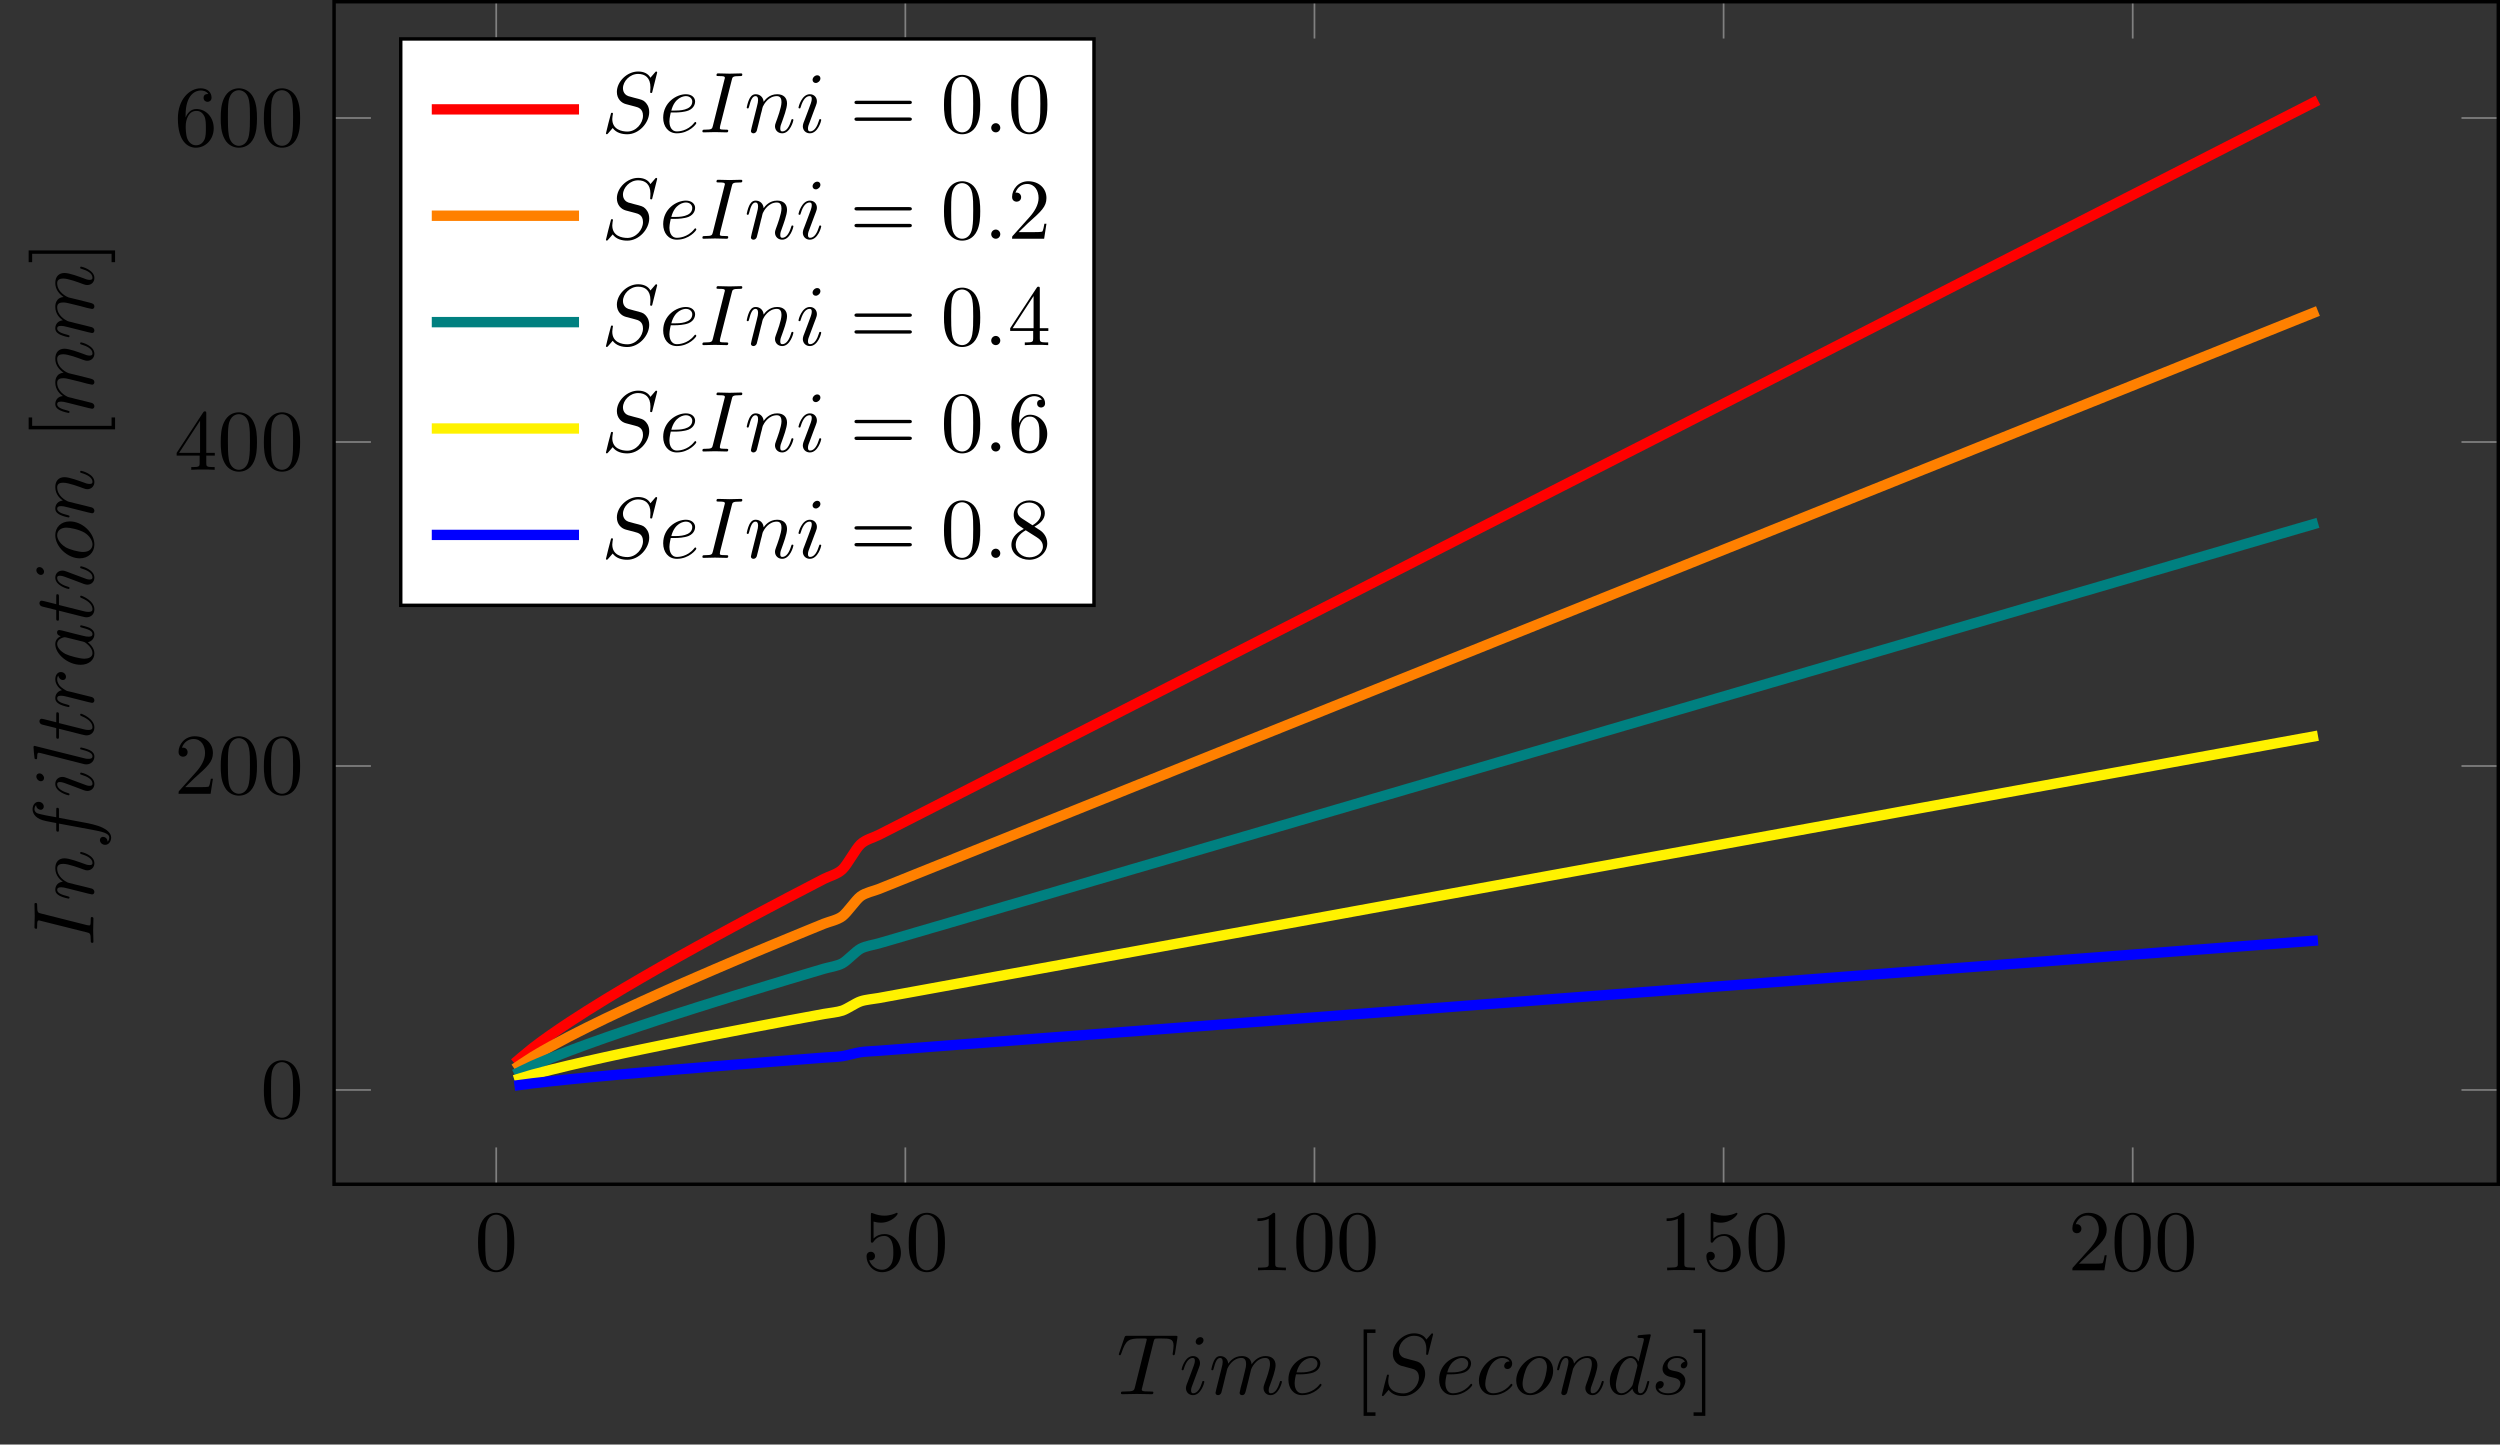 <?xml version="1.0" encoding="UTF-8"?>
<svg xmlns="http://www.w3.org/2000/svg" xmlns:xlink="http://www.w3.org/1999/xlink" width="288.758pt" height="166.847pt" viewBox="0 0 288.758 166.847" version="1.1">
<rect x="0" y="0" width="288.758" height="166.847" fill="#333333" stroke="none"/>
<defs>
<g>
<symbol overflow="visible" id="glyph0-0">
<path style="stroke:none;" d=""/>
</symbol>
<symbol overflow="visible" id="glyph0-1">
<path style="stroke:none;" d="M 4.578 -3.188 C 4.578 -3.984 4.531 -4.781 4.188 -5.516 C 3.734 -6.484 2.906 -6.641 2.5 -6.641 C 1.891 -6.641 1.172 -6.375 0.75 -5.453 C 0.438 -4.766 0.391 -3.984 0.391 -3.188 C 0.391 -2.438 0.422 -1.547 0.844 -0.781 C 1.266 0.016 2 0.219 2.484 0.219 C 3.016 0.219 3.781 0.016 4.219 -0.938 C 4.531 -1.625 4.578 -2.406 4.578 -3.188 Z M 2.484 0 C 2.094 0 1.5 -0.25 1.328 -1.203 C 1.219 -1.797 1.219 -2.719 1.219 -3.312 C 1.219 -3.953 1.219 -4.609 1.297 -5.141 C 1.484 -6.328 2.234 -6.422 2.484 -6.422 C 2.812 -6.422 3.469 -6.234 3.656 -5.25 C 3.766 -4.688 3.766 -3.938 3.766 -3.312 C 3.766 -2.562 3.766 -1.891 3.656 -1.25 C 3.5 -0.297 2.938 0 2.484 0 Z M 2.484 0 "/>
</symbol>
<symbol overflow="visible" id="glyph0-2">
<path style="stroke:none;" d="M 4.469 -2 C 4.469 -3.188 3.656 -4.188 2.578 -4.188 C 2.109 -4.188 1.672 -4.031 1.312 -3.672 L 1.312 -5.625 C 1.516 -5.562 1.844 -5.5 2.156 -5.5 C 3.391 -5.5 4.094 -6.406 4.094 -6.531 C 4.094 -6.594 4.062 -6.641 3.984 -6.641 C 3.984 -6.641 3.953 -6.641 3.906 -6.609 C 3.703 -6.516 3.219 -6.312 2.547 -6.312 C 2.156 -6.312 1.688 -6.391 1.219 -6.594 C 1.141 -6.625 1.125 -6.625 1.109 -6.625 C 1 -6.625 1 -6.547 1 -6.391 L 1 -3.438 C 1 -3.266 1 -3.188 1.141 -3.188 C 1.219 -3.188 1.234 -3.203 1.281 -3.266 C 1.391 -3.422 1.75 -3.969 2.562 -3.969 C 3.078 -3.969 3.328 -3.516 3.406 -3.328 C 3.562 -2.953 3.594 -2.578 3.594 -2.078 C 3.594 -1.719 3.594 -1.125 3.344 -0.703 C 3.109 -0.312 2.734 -0.062 2.281 -0.062 C 1.562 -0.062 0.984 -0.594 0.812 -1.172 C 0.844 -1.172 0.875 -1.156 0.984 -1.156 C 1.312 -1.156 1.484 -1.406 1.484 -1.641 C 1.484 -1.891 1.312 -2.141 0.984 -2.141 C 0.844 -2.141 0.5 -2.062 0.5 -1.609 C 0.5 -0.75 1.188 0.219 2.297 0.219 C 3.453 0.219 4.469 -0.734 4.469 -2 Z M 4.469 -2 "/>
</symbol>
<symbol overflow="visible" id="glyph0-3">
<path style="stroke:none;" d="M 2.938 -6.375 C 2.938 -6.625 2.938 -6.641 2.703 -6.641 C 2.078 -6 1.203 -6 0.891 -6 L 0.891 -5.688 C 1.094 -5.688 1.672 -5.688 2.188 -5.953 L 2.188 -0.781 C 2.188 -0.422 2.156 -0.312 1.266 -0.312 L 0.953 -0.312 L 0.953 0 C 1.297 -0.031 2.156 -0.031 2.562 -0.031 C 2.953 -0.031 3.828 -0.031 4.172 0 L 4.172 -0.312 L 3.859 -0.312 C 2.953 -0.312 2.938 -0.422 2.938 -0.781 Z M 2.938 -6.375 "/>
</symbol>
<symbol overflow="visible" id="glyph0-4">
<path style="stroke:none;" d="M 1.266 -0.766 L 2.328 -1.797 C 3.875 -3.172 4.469 -3.703 4.469 -4.703 C 4.469 -5.844 3.578 -6.641 2.359 -6.641 C 1.234 -6.641 0.5 -5.719 0.5 -4.828 C 0.5 -4.281 1 -4.281 1.031 -4.281 C 1.203 -4.281 1.547 -4.391 1.547 -4.812 C 1.547 -5.062 1.359 -5.328 1.016 -5.328 C 0.938 -5.328 0.922 -5.328 0.891 -5.312 C 1.109 -5.969 1.656 -6.328 2.234 -6.328 C 3.141 -6.328 3.562 -5.516 3.562 -4.703 C 3.562 -3.906 3.078 -3.125 2.516 -2.5 L 0.609 -0.375 C 0.5 -0.266 0.5 -0.234 0.5 0 L 4.203 0 L 4.469 -1.734 L 4.234 -1.734 C 4.172 -1.438 4.109 -1 4 -0.844 C 3.938 -0.766 3.281 -0.766 3.062 -0.766 Z M 1.266 -0.766 "/>
</symbol>
<symbol overflow="visible" id="glyph0-5">
<path style="stroke:none;" d="M 2.938 -1.641 L 2.938 -0.781 C 2.938 -0.422 2.906 -0.312 2.172 -0.312 L 1.969 -0.312 L 1.969 0 C 2.375 -0.031 2.891 -0.031 3.312 -0.031 C 3.734 -0.031 4.25 -0.031 4.672 0 L 4.672 -0.312 L 4.453 -0.312 C 3.719 -0.312 3.703 -0.422 3.703 -0.781 L 3.703 -1.641 L 4.688 -1.641 L 4.688 -1.953 L 3.703 -1.953 L 3.703 -6.484 C 3.703 -6.688 3.703 -6.75 3.531 -6.75 C 3.453 -6.75 3.422 -6.75 3.344 -6.625 L 0.281 -1.953 L 0.281 -1.641 Z M 2.984 -1.953 L 0.562 -1.953 L 2.984 -5.672 Z M 2.984 -1.953 "/>
</symbol>
<symbol overflow="visible" id="glyph0-6">
<path style="stroke:none;" d="M 1.312 -3.266 L 1.312 -3.516 C 1.312 -6.031 2.547 -6.391 3.062 -6.391 C 3.297 -6.391 3.719 -6.328 3.938 -5.984 C 3.781 -5.984 3.391 -5.984 3.391 -5.547 C 3.391 -5.234 3.625 -5.078 3.844 -5.078 C 4 -5.078 4.312 -5.172 4.312 -5.562 C 4.312 -6.156 3.875 -6.641 3.047 -6.641 C 1.766 -6.641 0.422 -5.359 0.422 -3.156 C 0.422 -0.484 1.578 0.219 2.5 0.219 C 3.609 0.219 4.562 -0.719 4.562 -2.031 C 4.562 -3.297 3.672 -4.25 2.562 -4.25 C 1.891 -4.25 1.516 -3.75 1.312 -3.266 Z M 2.5 -0.062 C 1.875 -0.062 1.578 -0.656 1.516 -0.812 C 1.328 -1.281 1.328 -2.078 1.328 -2.25 C 1.328 -3.031 1.656 -4.031 2.547 -4.031 C 2.719 -4.031 3.172 -4.031 3.484 -3.406 C 3.656 -3.047 3.656 -2.531 3.656 -2.047 C 3.656 -1.562 3.656 -1.062 3.484 -0.703 C 3.188 -0.109 2.734 -0.062 2.5 -0.062 Z M 2.5 -0.062 "/>
</symbol>
<symbol overflow="visible" id="glyph0-7">
<path style="stroke:none;" d="M 2.547 2.5 L 2.547 2.094 L 1.578 2.094 L 1.578 -7.078 L 2.547 -7.078 L 2.547 -7.484 L 1.172 -7.484 L 1.172 2.5 Z M 2.547 2.5 "/>
</symbol>
<symbol overflow="visible" id="glyph0-8">
<path style="stroke:none;" d="M 1.578 -7.484 L 0.219 -7.484 L 0.219 -7.078 L 1.188 -7.078 L 1.188 2.094 L 0.219 2.094 L 0.219 2.5 L 1.578 2.5 Z M 1.578 -7.484 "/>
</symbol>
<symbol overflow="visible" id="glyph0-9">
<path style="stroke:none;" d="M 6.844 -3.266 C 7 -3.266 7.188 -3.266 7.188 -3.453 C 7.188 -3.656 7 -3.656 6.859 -3.656 L 0.891 -3.656 C 0.75 -3.656 0.562 -3.656 0.562 -3.453 C 0.562 -3.266 0.75 -3.266 0.891 -3.266 Z M 6.859 -1.328 C 7 -1.328 7.188 -1.328 7.188 -1.531 C 7.188 -1.719 7 -1.719 6.844 -1.719 L 0.891 -1.719 C 0.75 -1.719 0.562 -1.719 0.562 -1.531 C 0.562 -1.328 0.75 -1.328 0.891 -1.328 Z M 6.859 -1.328 "/>
</symbol>
<symbol overflow="visible" id="glyph0-10">
<path style="stroke:none;" d="M 1.625 -4.562 C 1.172 -4.859 1.125 -5.188 1.125 -5.359 C 1.125 -5.969 1.781 -6.391 2.484 -6.391 C 3.203 -6.391 3.844 -5.875 3.844 -5.156 C 3.844 -4.578 3.453 -4.109 2.859 -3.766 Z M 3.078 -3.609 C 3.797 -3.984 4.281 -4.5 4.281 -5.156 C 4.281 -6.078 3.406 -6.641 2.5 -6.641 C 1.5 -6.641 0.688 -5.906 0.688 -4.969 C 0.688 -4.797 0.703 -4.344 1.125 -3.875 C 1.234 -3.766 1.609 -3.516 1.859 -3.344 C 1.281 -3.047 0.422 -2.5 0.422 -1.5 C 0.422 -0.453 1.438 0.219 2.484 0.219 C 3.609 0.219 4.562 -0.609 4.562 -1.672 C 4.562 -2.031 4.453 -2.484 4.062 -2.906 C 3.875 -3.109 3.719 -3.203 3.078 -3.609 Z M 2.078 -3.188 L 3.312 -2.406 C 3.594 -2.219 4.062 -1.922 4.062 -1.312 C 4.062 -0.578 3.312 -0.062 2.5 -0.062 C 1.641 -0.062 0.922 -0.672 0.922 -1.5 C 0.922 -2.078 1.234 -2.719 2.078 -3.188 Z M 2.078 -3.188 "/>
</symbol>
<symbol overflow="visible" id="glyph1-0">
<path style="stroke:none;" d=""/>
</symbol>
<symbol overflow="visible" id="glyph1-1">
<path style="stroke:none;" d="M 4.25 -6.047 C 4.328 -6.328 4.359 -6.391 4.484 -6.422 C 4.578 -6.438 4.906 -6.438 5.109 -6.438 C 6.125 -6.438 6.562 -6.406 6.562 -5.625 C 6.562 -5.469 6.531 -5.078 6.484 -4.828 C 6.484 -4.781 6.453 -4.672 6.453 -4.641 C 6.453 -4.578 6.484 -4.5 6.578 -4.5 C 6.688 -4.5 6.703 -4.578 6.734 -4.734 L 7 -6.469 C 7.016 -6.516 7.016 -6.609 7.016 -6.641 C 7.016 -6.75 6.922 -6.75 6.75 -6.75 L 1.219 -6.75 C 0.984 -6.75 0.969 -6.734 0.891 -6.547 L 0.297 -4.797 C 0.297 -4.781 0.234 -4.641 0.234 -4.609 C 0.234 -4.562 0.297 -4.5 0.359 -4.5 C 0.453 -4.5 0.469 -4.562 0.531 -4.719 C 1.062 -6.266 1.328 -6.438 2.797 -6.438 L 3.188 -6.438 C 3.469 -6.438 3.469 -6.406 3.469 -6.312 C 3.469 -6.266 3.438 -6.141 3.422 -6.109 L 2.094 -0.781 C 2 -0.422 1.969 -0.312 0.906 -0.312 C 0.547 -0.312 0.484 -0.312 0.484 -0.125 C 0.484 0 0.594 0 0.656 0 C 0.922 0 1.203 -0.016 1.469 -0.016 C 1.75 -0.016 2.047 -0.031 2.328 -0.031 C 2.609 -0.031 2.875 -0.016 3.156 -0.016 C 3.438 -0.016 3.734 0 4.016 0 C 4.109 0 4.234 0 4.234 -0.203 C 4.234 -0.312 4.156 -0.312 3.891 -0.312 C 3.656 -0.312 3.516 -0.312 3.266 -0.328 C 2.969 -0.359 2.891 -0.391 2.891 -0.547 C 2.891 -0.562 2.891 -0.609 2.938 -0.75 Z M 4.25 -6.047 "/>
</symbol>
<symbol overflow="visible" id="glyph1-2">
<path style="stroke:none;" d="M 2.828 -6.234 C 2.828 -6.438 2.688 -6.594 2.469 -6.594 C 2.188 -6.594 1.922 -6.328 1.922 -6.062 C 1.922 -5.875 2.062 -5.703 2.297 -5.703 C 2.531 -5.703 2.828 -5.938 2.828 -6.234 Z M 2.078 -2.484 C 2.188 -2.766 2.188 -2.797 2.297 -3.062 C 2.375 -3.266 2.422 -3.406 2.422 -3.594 C 2.422 -4.031 2.109 -4.406 1.609 -4.406 C 0.672 -4.406 0.297 -2.953 0.297 -2.875 C 0.297 -2.766 0.391 -2.766 0.406 -2.766 C 0.516 -2.766 0.516 -2.797 0.562 -2.953 C 0.844 -3.891 1.234 -4.188 1.578 -4.188 C 1.656 -4.188 1.828 -4.188 1.828 -3.875 C 1.828 -3.656 1.75 -3.453 1.719 -3.344 C 1.641 -3.094 1.188 -1.938 1.031 -1.5 C 0.922 -1.25 0.797 -0.922 0.797 -0.703 C 0.797 -0.234 1.141 0.109 1.609 0.109 C 2.547 0.109 2.922 -1.328 2.922 -1.422 C 2.922 -1.531 2.828 -1.531 2.797 -1.531 C 2.703 -1.531 2.703 -1.5 2.656 -1.344 C 2.469 -0.719 2.141 -0.109 1.641 -0.109 C 1.469 -0.109 1.391 -0.203 1.391 -0.438 C 1.391 -0.688 1.453 -0.828 1.688 -1.438 Z M 2.078 -2.484 "/>
</symbol>
<symbol overflow="visible" id="glyph1-3">
<path style="stroke:none;" d="M 0.875 -0.594 C 0.844 -0.438 0.781 -0.203 0.781 -0.156 C 0.781 0.016 0.922 0.109 1.078 0.109 C 1.203 0.109 1.375 0.031 1.453 -0.172 C 1.453 -0.188 1.578 -0.656 1.641 -0.906 L 1.859 -1.797 C 1.906 -2.031 1.969 -2.25 2.031 -2.469 C 2.062 -2.641 2.141 -2.938 2.156 -2.969 C 2.297 -3.281 2.828 -4.188 3.781 -4.188 C 4.234 -4.188 4.312 -3.812 4.312 -3.484 C 4.312 -3.234 4.25 -2.953 4.172 -2.656 L 3.891 -1.5 L 3.688 -0.75 C 3.656 -0.547 3.562 -0.203 3.562 -0.156 C 3.562 0.016 3.703 0.109 3.844 0.109 C 4.156 0.109 4.219 -0.141 4.297 -0.453 C 4.438 -1.016 4.812 -2.469 4.891 -2.859 C 4.922 -2.984 5.453 -4.188 6.547 -4.188 C 6.969 -4.188 7.078 -3.844 7.078 -3.484 C 7.078 -2.922 6.656 -1.781 6.453 -1.25 C 6.375 -1.016 6.328 -0.906 6.328 -0.703 C 6.328 -0.234 6.672 0.109 7.141 0.109 C 8.078 0.109 8.453 -1.344 8.453 -1.422 C 8.453 -1.531 8.359 -1.531 8.328 -1.531 C 8.234 -1.531 8.234 -1.5 8.188 -1.344 C 8.031 -0.812 7.719 -0.109 7.172 -0.109 C 7 -0.109 6.922 -0.203 6.922 -0.438 C 6.922 -0.688 7.016 -0.922 7.109 -1.141 C 7.297 -1.672 7.719 -2.766 7.719 -3.344 C 7.719 -3.984 7.312 -4.406 6.562 -4.406 C 5.828 -4.406 5.312 -3.969 4.938 -3.438 C 4.938 -3.562 4.906 -3.906 4.625 -4.141 C 4.375 -4.359 4.062 -4.406 3.812 -4.406 C 2.906 -4.406 2.422 -3.766 2.25 -3.531 C 2.203 -4.109 1.781 -4.406 1.328 -4.406 C 0.875 -4.406 0.688 -4.016 0.594 -3.844 C 0.422 -3.484 0.297 -2.906 0.297 -2.875 C 0.297 -2.766 0.391 -2.766 0.406 -2.766 C 0.516 -2.766 0.516 -2.781 0.578 -3 C 0.75 -3.703 0.953 -4.188 1.312 -4.188 C 1.469 -4.188 1.609 -4.109 1.609 -3.734 C 1.609 -3.516 1.578 -3.406 1.453 -2.891 Z M 0.875 -0.594 "/>
</symbol>
<symbol overflow="visible" id="glyph1-4">
<path style="stroke:none;" d="M 1.859 -2.297 C 2.156 -2.297 2.891 -2.328 3.391 -2.531 C 4.094 -2.828 4.141 -3.422 4.141 -3.562 C 4.141 -4 3.766 -4.406 3.078 -4.406 C 1.969 -4.406 0.453 -3.438 0.453 -1.688 C 0.453 -0.672 1.047 0.109 2.031 0.109 C 3.453 0.109 4.281 -0.953 4.281 -1.062 C 4.281 -1.125 4.234 -1.203 4.172 -1.203 C 4.109 -1.203 4.094 -1.172 4.031 -1.094 C 3.25 -0.109 2.156 -0.109 2.047 -0.109 C 1.266 -0.109 1.172 -0.953 1.172 -1.266 C 1.172 -1.391 1.188 -1.688 1.328 -2.297 Z M 1.391 -2.516 C 1.781 -4.031 2.812 -4.188 3.078 -4.188 C 3.531 -4.188 3.812 -3.891 3.812 -3.562 C 3.812 -2.516 2.219 -2.516 1.797 -2.516 Z M 1.391 -2.516 "/>
</symbol>
<symbol overflow="visible" id="glyph1-5">
<path style="stroke:none;" d="M 6.438 -6.922 C 6.438 -6.953 6.406 -7.031 6.312 -7.031 C 6.266 -7.031 6.266 -7.016 6.141 -6.875 L 5.656 -6.312 C 5.406 -6.781 4.891 -7.031 4.234 -7.031 C 2.969 -7.031 1.781 -5.875 1.781 -4.672 C 1.781 -3.875 2.297 -3.406 2.812 -3.266 L 3.875 -2.984 C 4.25 -2.891 4.797 -2.734 4.797 -1.922 C 4.797 -1.031 3.984 -0.094 3 -0.094 C 2.359 -0.094 1.25 -0.312 1.25 -1.547 C 1.25 -1.781 1.312 -2.031 1.312 -2.078 C 1.328 -2.125 1.328 -2.141 1.328 -2.156 C 1.328 -2.25 1.266 -2.266 1.219 -2.266 C 1.172 -2.266 1.141 -2.25 1.109 -2.219 C 1.078 -2.188 0.516 0.094 0.516 0.125 C 0.516 0.172 0.562 0.219 0.625 0.219 C 0.672 0.219 0.688 0.203 0.812 0.062 L 1.297 -0.5 C 1.719 0.078 2.406 0.219 2.984 0.219 C 4.344 0.219 5.516 -1.109 5.516 -2.344 C 5.516 -3.031 5.172 -3.375 5.031 -3.516 C 4.797 -3.734 4.641 -3.781 3.766 -4 C 3.531 -4.062 3.188 -4.172 3.094 -4.188 C 2.828 -4.281 2.484 -4.562 2.484 -5.094 C 2.484 -5.906 3.281 -6.75 4.234 -6.75 C 5.047 -6.75 5.656 -6.312 5.656 -5.203 C 5.656 -4.891 5.625 -4.703 5.625 -4.641 C 5.625 -4.641 5.625 -4.547 5.734 -4.547 C 5.844 -4.547 5.859 -4.578 5.891 -4.75 Z M 6.438 -6.922 "/>
</symbol>
<symbol overflow="visible" id="glyph1-6">
<path style="stroke:none;" d="M 3.953 -3.781 C 3.781 -3.781 3.656 -3.781 3.516 -3.656 C 3.344 -3.5 3.328 -3.328 3.328 -3.266 C 3.328 -3.016 3.516 -2.906 3.703 -2.906 C 3.984 -2.906 4.25 -3.156 4.25 -3.547 C 4.25 -4.031 3.781 -4.406 3.078 -4.406 C 1.734 -4.406 0.406 -2.984 0.406 -1.578 C 0.406 -0.672 0.984 0.109 2.031 0.109 C 3.453 0.109 4.281 -0.953 4.281 -1.062 C 4.281 -1.125 4.234 -1.203 4.172 -1.203 C 4.109 -1.203 4.094 -1.172 4.031 -1.094 C 3.25 -0.109 2.156 -0.109 2.047 -0.109 C 1.422 -0.109 1.141 -0.594 1.141 -1.203 C 1.141 -1.609 1.344 -2.578 1.688 -3.188 C 2 -3.766 2.547 -4.188 3.094 -4.188 C 3.422 -4.188 3.812 -4.062 3.953 -3.781 Z M 3.953 -3.781 "/>
</symbol>
<symbol overflow="visible" id="glyph1-7">
<path style="stroke:none;" d="M 4.672 -2.719 C 4.672 -3.766 3.984 -4.406 3.078 -4.406 C 1.75 -4.406 0.406 -2.984 0.406 -1.578 C 0.406 -0.594 1.078 0.109 2 0.109 C 3.328 0.109 4.672 -1.266 4.672 -2.719 Z M 2.016 -0.109 C 1.578 -0.109 1.141 -0.422 1.141 -1.203 C 1.141 -1.688 1.406 -2.766 1.719 -3.266 C 2.219 -4.031 2.797 -4.188 3.078 -4.188 C 3.656 -4.188 3.953 -3.703 3.953 -3.109 C 3.953 -2.719 3.75 -1.672 3.375 -1.031 C 3.016 -0.453 2.469 -0.109 2.016 -0.109 Z M 2.016 -0.109 "/>
</symbol>
<symbol overflow="visible" id="glyph1-8">
<path style="stroke:none;" d="M 0.875 -0.594 C 0.844 -0.438 0.781 -0.203 0.781 -0.156 C 0.781 0.016 0.922 0.109 1.078 0.109 C 1.203 0.109 1.375 0.031 1.453 -0.172 C 1.453 -0.188 1.578 -0.656 1.641 -0.906 L 1.859 -1.797 C 1.906 -2.031 1.969 -2.25 2.031 -2.469 C 2.062 -2.641 2.141 -2.938 2.156 -2.969 C 2.297 -3.281 2.828 -4.188 3.781 -4.188 C 4.234 -4.188 4.312 -3.812 4.312 -3.484 C 4.312 -2.875 3.828 -1.594 3.672 -1.172 C 3.578 -0.938 3.562 -0.812 3.562 -0.703 C 3.562 -0.234 3.922 0.109 4.391 0.109 C 5.328 0.109 5.688 -1.344 5.688 -1.422 C 5.688 -1.531 5.609 -1.531 5.578 -1.531 C 5.469 -1.531 5.469 -1.5 5.422 -1.344 C 5.219 -0.672 4.891 -0.109 4.406 -0.109 C 4.234 -0.109 4.172 -0.203 4.172 -0.438 C 4.172 -0.688 4.25 -0.922 4.344 -1.141 C 4.531 -1.672 4.953 -2.766 4.953 -3.344 C 4.953 -4 4.531 -4.406 3.812 -4.406 C 2.906 -4.406 2.422 -3.766 2.25 -3.531 C 2.203 -4.094 1.797 -4.406 1.328 -4.406 C 0.875 -4.406 0.688 -4.016 0.594 -3.844 C 0.422 -3.5 0.297 -2.906 0.297 -2.875 C 0.297 -2.766 0.391 -2.766 0.406 -2.766 C 0.516 -2.766 0.516 -2.781 0.578 -3 C 0.75 -3.703 0.953 -4.188 1.312 -4.188 C 1.5 -4.188 1.609 -4.062 1.609 -3.734 C 1.609 -3.516 1.578 -3.406 1.453 -2.891 Z M 0.875 -0.594 "/>
</symbol>
<symbol overflow="visible" id="glyph1-9">
<path style="stroke:none;" d="M 5.141 -6.812 C 5.141 -6.812 5.141 -6.922 5.016 -6.922 C 4.859 -6.922 3.922 -6.828 3.75 -6.812 C 3.672 -6.797 3.609 -6.75 3.609 -6.625 C 3.609 -6.5 3.703 -6.5 3.844 -6.5 C 4.328 -6.5 4.344 -6.438 4.344 -6.328 L 4.312 -6.125 L 3.719 -3.766 C 3.531 -4.141 3.25 -4.406 2.797 -4.406 C 1.641 -4.406 0.406 -2.938 0.406 -1.484 C 0.406 -0.547 0.953 0.109 1.719 0.109 C 1.922 0.109 2.422 0.062 3.016 -0.641 C 3.094 -0.219 3.453 0.109 3.922 0.109 C 4.281 0.109 4.5 -0.125 4.672 -0.438 C 4.828 -0.797 4.969 -1.406 4.969 -1.422 C 4.969 -1.531 4.875 -1.531 4.844 -1.531 C 4.75 -1.531 4.734 -1.484 4.703 -1.344 C 4.531 -0.703 4.359 -0.109 3.953 -0.109 C 3.672 -0.109 3.656 -0.375 3.656 -0.562 C 3.656 -0.812 3.672 -0.875 3.703 -1.047 Z M 3.078 -1.188 C 3.016 -1 3.016 -0.984 2.875 -0.812 C 2.438 -0.266 2.031 -0.109 1.75 -0.109 C 1.25 -0.109 1.109 -0.656 1.109 -1.047 C 1.109 -1.547 1.422 -2.766 1.656 -3.234 C 1.969 -3.812 2.406 -4.188 2.812 -4.188 C 3.453 -4.188 3.594 -3.375 3.594 -3.312 C 3.594 -3.25 3.578 -3.188 3.562 -3.141 Z M 3.078 -1.188 "/>
</symbol>
<symbol overflow="visible" id="glyph1-10">
<path style="stroke:none;" d="M 3.891 -3.734 C 3.625 -3.719 3.422 -3.5 3.422 -3.281 C 3.422 -3.141 3.516 -2.984 3.734 -2.984 C 3.953 -2.984 4.188 -3.156 4.188 -3.547 C 4.188 -4 3.766 -4.406 3 -4.406 C 1.688 -4.406 1.312 -3.391 1.312 -2.953 C 1.312 -2.172 2.047 -2.031 2.344 -1.969 C 2.859 -1.859 3.375 -1.75 3.375 -1.203 C 3.375 -0.953 3.156 -0.109 1.953 -0.109 C 1.812 -0.109 1.047 -0.109 0.812 -0.641 C 1.203 -0.594 1.453 -0.891 1.453 -1.172 C 1.453 -1.391 1.281 -1.516 1.078 -1.516 C 0.812 -1.516 0.516 -1.312 0.516 -0.859 C 0.516 -0.297 1.094 0.109 1.938 0.109 C 3.562 0.109 3.953 -1.094 3.953 -1.547 C 3.953 -1.906 3.766 -2.156 3.641 -2.266 C 3.375 -2.547 3.078 -2.609 2.641 -2.688 C 2.281 -2.766 1.891 -2.844 1.891 -3.297 C 1.891 -3.578 2.125 -4.188 3 -4.188 C 3.25 -4.188 3.75 -4.109 3.891 -3.734 Z M 3.891 -3.734 "/>
</symbol>
<symbol overflow="visible" id="glyph1-11">
<path style="stroke:none;" d="M 3.734 -6.047 C 3.812 -6.406 3.844 -6.5 4.641 -6.5 C 4.875 -6.5 4.953 -6.5 4.953 -6.688 C 4.953 -6.812 4.844 -6.812 4.812 -6.812 C 4.516 -6.812 3.781 -6.781 3.484 -6.781 C 3.188 -6.781 2.469 -6.812 2.156 -6.812 C 2.094 -6.812 1.969 -6.812 1.969 -6.609 C 1.969 -6.5 2.047 -6.5 2.25 -6.5 C 2.656 -6.5 2.938 -6.5 2.938 -6.312 C 2.938 -6.266 2.938 -6.234 2.906 -6.156 L 1.562 -0.781 C 1.469 -0.406 1.453 -0.312 0.656 -0.312 C 0.422 -0.312 0.344 -0.312 0.344 -0.109 C 0.344 0 0.453 0 0.484 0 C 0.781 0 1.5 -0.031 1.797 -0.031 C 2.094 -0.031 2.828 0 3.125 0 C 3.203 0 3.328 0 3.328 -0.188 C 3.328 -0.312 3.25 -0.312 3.031 -0.312 C 2.844 -0.312 2.797 -0.312 2.609 -0.328 C 2.391 -0.344 2.359 -0.391 2.359 -0.5 C 2.359 -0.578 2.375 -0.656 2.391 -0.734 Z M 3.734 -6.047 "/>
</symbol>
<symbol overflow="visible" id="glyph1-12">
<path style="stroke:none;" d="M 1.906 -0.531 C 1.906 -0.812 1.672 -1.062 1.391 -1.062 C 1.094 -1.062 0.859 -0.812 0.859 -0.531 C 0.859 -0.234 1.094 0 1.391 0 C 1.672 0 1.906 -0.234 1.906 -0.531 Z M 1.906 -0.531 "/>
</symbol>
<symbol overflow="visible" id="glyph2-0">
<path style="stroke:none;" d=""/>
</symbol>
<symbol overflow="visible" id="glyph2-1">
<path style="stroke:none;" d="M -6.047 -3.734 C -6.406 -3.812 -6.5 -3.844 -6.5 -4.641 C -6.5 -4.875 -6.5 -4.953 -6.688 -4.953 C -6.812 -4.953 -6.812 -4.844 -6.812 -4.812 C -6.812 -4.516 -6.781 -3.781 -6.781 -3.484 C -6.781 -3.188 -6.812 -2.469 -6.812 -2.156 C -6.812 -2.094 -6.812 -1.969 -6.609 -1.969 C -6.5 -1.969 -6.5 -2.047 -6.5 -2.25 C -6.5 -2.656 -6.5 -2.938 -6.312 -2.938 C -6.266 -2.938 -6.234 -2.938 -6.156 -2.906 L -0.781 -1.562 C -0.406 -1.469 -0.312 -1.453 -0.312 -0.656 C -0.312 -0.422 -0.312 -0.344 -0.109 -0.344 C 0 -0.344 0 -0.453 0 -0.484 C 0 -0.781 -0.031 -1.5 -0.031 -1.797 C -0.031 -2.094 0 -2.828 0 -3.125 C 0 -3.203 0 -3.328 -0.188 -3.328 C -0.312 -3.328 -0.312 -3.25 -0.312 -3.031 C -0.312 -2.844 -0.312 -2.797 -0.328 -2.609 C -0.344 -2.391 -0.391 -2.359 -0.5 -2.359 C -0.578 -2.359 -0.656 -2.375 -0.734 -2.391 Z M -6.047 -3.734 "/>
</symbol>
<symbol overflow="visible" id="glyph2-2">
<path style="stroke:none;" d="M -0.594 -0.875 C -0.438 -0.844 -0.203 -0.781 -0.156 -0.781 C 0.016 -0.781 0.109 -0.922 0.109 -1.078 C 0.109 -1.203 0.031 -1.375 -0.172 -1.453 C -0.188 -1.453 -0.656 -1.578 -0.906 -1.641 L -1.797 -1.859 C -2.031 -1.906 -2.25 -1.969 -2.469 -2.031 C -2.641 -2.062 -2.938 -2.141 -2.969 -2.156 C -3.281 -2.297 -4.188 -2.828 -4.188 -3.781 C -4.188 -4.234 -3.812 -4.312 -3.484 -4.312 C -2.875 -4.312 -1.594 -3.828 -1.172 -3.672 C -0.938 -3.578 -0.812 -3.562 -0.703 -3.562 C -0.234 -3.562 0.109 -3.922 0.109 -4.391 C 0.109 -5.328 -1.344 -5.688 -1.422 -5.688 C -1.531 -5.688 -1.531 -5.609 -1.531 -5.578 C -1.531 -5.469 -1.5 -5.469 -1.344 -5.422 C -0.672 -5.219 -0.109 -4.891 -0.109 -4.406 C -0.109 -4.234 -0.203 -4.172 -0.438 -4.172 C -0.688 -4.172 -0.922 -4.25 -1.141 -4.344 C -1.672 -4.531 -2.766 -4.953 -3.344 -4.953 C -4 -4.953 -4.406 -4.531 -4.406 -3.812 C -4.406 -2.906 -3.766 -2.422 -3.531 -2.25 C -4.094 -2.203 -4.406 -1.797 -4.406 -1.328 C -4.406 -0.875 -4.016 -0.688 -3.844 -0.594 C -3.5 -0.422 -2.906 -0.297 -2.875 -0.297 C -2.766 -0.297 -2.766 -0.391 -2.766 -0.406 C -2.766 -0.516 -2.781 -0.516 -3 -0.578 C -3.703 -0.75 -4.188 -0.953 -4.188 -1.312 C -4.188 -1.5 -4.062 -1.609 -3.734 -1.609 C -3.516 -1.609 -3.406 -1.578 -2.891 -1.453 Z M -0.594 -0.875 "/>
</symbol>
<symbol overflow="visible" id="glyph2-3">
<path style="stroke:none;" d="M -3.984 -3.656 L -3.984 -4.516 C -3.984 -4.719 -3.984 -4.812 -4.188 -4.812 C -4.297 -4.812 -4.297 -4.719 -4.297 -4.547 L -4.297 -3.719 L -5.438 -3.922 C -5.641 -3.969 -6.344 -4.109 -6.469 -4.172 C -6.656 -4.25 -6.812 -4.422 -6.812 -4.641 C -6.812 -4.672 -6.812 -4.938 -6.625 -5.125 C -6.594 -4.688 -6.234 -4.578 -6.094 -4.578 C -5.859 -4.578 -5.734 -4.766 -5.734 -4.953 C -5.734 -5.219 -5.969 -5.5 -6.344 -5.5 C -6.797 -5.5 -7.031 -5.047 -7.031 -4.641 C -7.031 -4.297 -6.844 -3.672 -5.859 -3.375 C -5.656 -3.312 -5.547 -3.281 -4.297 -3.047 L -4.297 -2.359 C -4.297 -2.156 -4.297 -2.047 -4.109 -2.047 C -3.984 -2.047 -3.984 -2.141 -3.984 -2.328 L -3.984 -2.984 L -0.047 -2.25 C 0.922 -2.062 1.828 -1.891 1.828 -1.375 C 1.828 -1.328 1.828 -1.094 1.641 -0.891 C 1.609 -1.359 1.25 -1.453 1.109 -1.453 C 0.875 -1.453 0.75 -1.266 0.75 -1.078 C 0.75 -0.812 0.984 -0.531 1.359 -0.531 C 1.797 -0.531 2.047 -0.969 2.047 -1.375 C 2.047 -1.922 1.453 -2.328 1.078 -2.5 C 0.453 -2.828 -0.75 -3.047 -0.828 -3.062 Z M -3.984 -3.656 "/>
</symbol>
<symbol overflow="visible" id="glyph2-4">
<path style="stroke:none;" d="M -6.234 -2.828 C -6.438 -2.828 -6.594 -2.688 -6.594 -2.469 C -6.594 -2.188 -6.328 -1.922 -6.062 -1.922 C -5.875 -1.922 -5.703 -2.062 -5.703 -2.297 C -5.703 -2.531 -5.938 -2.828 -6.234 -2.828 Z M -2.484 -2.078 C -2.766 -2.188 -2.797 -2.188 -3.062 -2.297 C -3.266 -2.375 -3.406 -2.422 -3.594 -2.422 C -4.031 -2.422 -4.406 -2.109 -4.406 -1.609 C -4.406 -0.672 -2.953 -0.297 -2.875 -0.297 C -2.766 -0.297 -2.766 -0.391 -2.766 -0.406 C -2.766 -0.516 -2.797 -0.516 -2.953 -0.562 C -3.891 -0.844 -4.188 -1.234 -4.188 -1.578 C -4.188 -1.656 -4.188 -1.828 -3.875 -1.828 C -3.656 -1.828 -3.453 -1.75 -3.344 -1.719 C -3.094 -1.641 -1.938 -1.188 -1.5 -1.031 C -1.25 -0.922 -0.922 -0.797 -0.703 -0.797 C -0.234 -0.797 0.109 -1.141 0.109 -1.609 C 0.109 -2.547 -1.328 -2.922 -1.422 -2.922 C -1.531 -2.922 -1.531 -2.828 -1.531 -2.797 C -1.531 -2.703 -1.5 -2.703 -1.344 -2.656 C -0.719 -2.469 -0.109 -2.141 -0.109 -1.641 C -0.109 -1.469 -0.203 -1.391 -0.438 -1.391 C -0.688 -1.391 -0.828 -1.453 -1.438 -1.688 Z M -2.484 -2.078 "/>
</symbol>
<symbol overflow="visible" id="glyph2-5">
<path style="stroke:none;" d="M -6.812 -2.578 C -6.812 -2.578 -6.922 -2.578 -6.922 -2.438 C -6.922 -2.219 -6.844 -1.484 -6.812 -1.219 C -6.812 -1.141 -6.797 -1.031 -6.609 -1.031 C -6.5 -1.031 -6.5 -1.141 -6.5 -1.281 C -6.5 -1.766 -6.406 -1.781 -6.328 -1.781 L -6.125 -1.75 L -1.141 -0.484 C -1.031 -0.453 -0.969 -0.438 -0.812 -0.438 C -0.234 -0.438 0.109 -0.875 0.109 -1.344 C 0.109 -1.672 -0.094 -1.922 -0.453 -2.094 C -0.828 -2.266 -1.406 -2.391 -1.422 -2.391 C -1.531 -2.391 -1.531 -2.297 -1.531 -2.266 C -1.531 -2.172 -1.484 -2.156 -1.344 -2.141 C -0.703 -1.969 -0.109 -1.781 -0.109 -1.375 C -0.109 -1.078 -0.422 -1.078 -0.562 -1.078 C -0.812 -1.078 -0.859 -1.094 -1.047 -1.141 Z M -6.812 -2.578 "/>
</symbol>
<symbol overflow="visible" id="glyph2-6">
<path style="stroke:none;" d="M -3.984 -2.047 L -3.984 -2.984 C -3.984 -3.188 -3.984 -3.297 -4.188 -3.297 C -4.297 -3.297 -4.297 -3.188 -4.297 -3.016 L -4.297 -2.141 C -5.719 -2.5 -5.906 -2.547 -5.969 -2.547 C -6.141 -2.547 -6.234 -2.422 -6.234 -2.25 C -6.234 -2.219 -6.234 -1.938 -5.875 -1.859 L -4.297 -1.469 L -4.297 -0.531 C -4.297 -0.328 -4.297 -0.234 -4.109 -0.234 C -3.984 -0.234 -3.984 -0.312 -3.984 -0.516 L -3.984 -1.391 C -1.156 -0.672 -0.984 -0.625 -0.812 -0.625 C -0.266 -0.625 0.109 -1 0.109 -1.547 C 0.109 -2.562 -1.344 -3.125 -1.422 -3.125 C -1.531 -3.125 -1.531 -3.047 -1.531 -3.016 C -1.531 -2.922 -1.5 -2.906 -1.391 -2.859 C -0.344 -2.438 -0.109 -1.906 -0.109 -1.562 C -0.109 -1.359 -0.234 -1.25 -0.562 -1.25 C -0.812 -1.25 -0.875 -1.281 -1.047 -1.312 Z M -3.984 -2.047 "/>
</symbol>
<symbol overflow="visible" id="glyph2-7">
<path style="stroke:none;" d="M -0.594 -0.875 C -0.438 -0.844 -0.203 -0.781 -0.156 -0.781 C 0.016 -0.781 0.109 -0.922 0.109 -1.078 C 0.109 -1.203 0.031 -1.375 -0.172 -1.453 C -0.203 -1.469 -1.562 -1.797 -1.75 -1.844 C -2.078 -1.922 -2.766 -2.109 -3.047 -2.156 C -3.172 -2.203 -3.641 -2.484 -3.859 -2.719 C -3.922 -2.797 -4.188 -3.094 -4.188 -3.516 C -4.188 -3.781 -4.062 -3.922 -4.062 -3.938 C -4.016 -3.641 -3.781 -3.422 -3.516 -3.422 C -3.359 -3.422 -3.172 -3.531 -3.172 -3.797 C -3.172 -4.062 -3.406 -4.344 -3.766 -4.344 C -4.109 -4.344 -4.406 -4.031 -4.406 -3.516 C -4.406 -2.875 -3.922 -2.438 -3.641 -2.25 C -4.094 -2.156 -4.406 -1.797 -4.406 -1.328 C -4.406 -0.875 -4.016 -0.688 -3.844 -0.594 C -3.5 -0.422 -2.906 -0.297 -2.875 -0.297 C -2.766 -0.297 -2.766 -0.391 -2.766 -0.406 C -2.766 -0.516 -2.781 -0.516 -3 -0.578 C -3.703 -0.75 -4.188 -0.953 -4.188 -1.312 C -4.188 -1.469 -4.109 -1.609 -3.734 -1.609 C -3.516 -1.609 -3.406 -1.578 -2.891 -1.453 Z M -0.594 -0.875 "/>
</symbol>
<symbol overflow="visible" id="glyph2-8">
<path style="stroke:none;" d="M -3.766 -3.719 C -4.141 -3.531 -4.406 -3.25 -4.406 -2.797 C -4.406 -1.641 -2.938 -0.406 -1.484 -0.406 C -0.547 -0.406 0.109 -0.953 0.109 -1.719 C 0.109 -1.922 0.062 -2.422 -0.641 -3.016 C -0.219 -3.094 0.109 -3.453 0.109 -3.922 C 0.109 -4.281 -0.125 -4.5 -0.438 -4.672 C -0.797 -4.828 -1.406 -4.969 -1.422 -4.969 C -1.531 -4.969 -1.531 -4.875 -1.531 -4.844 C -1.531 -4.75 -1.484 -4.734 -1.344 -4.703 C -0.703 -4.531 -0.109 -4.359 -0.109 -3.953 C -0.109 -3.672 -0.375 -3.656 -0.562 -3.656 C -0.781 -3.656 -0.875 -3.672 -1.312 -3.781 C -1.719 -3.891 -1.828 -3.906 -2.203 -4 L -3.594 -4.359 C -3.875 -4.422 -3.891 -4.422 -3.938 -4.422 C -4.109 -4.422 -4.203 -4.312 -4.203 -4.141 C -4.203 -3.891 -3.984 -3.75 -3.766 -3.719 Z M -1.188 -3.078 C -1 -3.016 -0.984 -3.016 -0.812 -2.875 C -0.266 -2.438 -0.109 -2.031 -0.109 -1.75 C -0.109 -1.25 -0.656 -1.109 -1.047 -1.109 C -1.547 -1.109 -2.766 -1.422 -3.234 -1.656 C -3.812 -1.969 -4.188 -2.406 -4.188 -2.812 C -4.188 -3.453 -3.375 -3.594 -3.312 -3.594 C -3.25 -3.594 -3.188 -3.578 -3.141 -3.562 Z M -1.188 -3.078 "/>
</symbol>
<symbol overflow="visible" id="glyph2-9">
<path style="stroke:none;" d="M -2.719 -4.672 C -3.766 -4.672 -4.406 -3.984 -4.406 -3.078 C -4.406 -1.75 -2.984 -0.406 -1.578 -0.406 C -0.594 -0.406 0.109 -1.078 0.109 -2 C 0.109 -3.328 -1.266 -4.672 -2.719 -4.672 Z M -0.109 -2.016 C -0.109 -1.578 -0.422 -1.141 -1.203 -1.141 C -1.688 -1.141 -2.766 -1.406 -3.266 -1.719 C -4.031 -2.219 -4.188 -2.797 -4.188 -3.078 C -4.188 -3.656 -3.703 -3.953 -3.109 -3.953 C -2.719 -3.953 -1.672 -3.75 -1.031 -3.375 C -0.453 -3.016 -0.109 -2.469 -0.109 -2.016 Z M -0.109 -2.016 "/>
</symbol>
<symbol overflow="visible" id="glyph2-10">
<path style="stroke:none;" d="M -0.594 -0.875 C -0.438 -0.844 -0.203 -0.781 -0.156 -0.781 C 0.016 -0.781 0.109 -0.922 0.109 -1.078 C 0.109 -1.203 0.031 -1.375 -0.172 -1.453 C -0.188 -1.453 -0.656 -1.578 -0.906 -1.641 L -1.797 -1.859 C -2.031 -1.906 -2.25 -1.969 -2.469 -2.031 C -2.641 -2.062 -2.938 -2.141 -2.969 -2.156 C -3.281 -2.297 -4.188 -2.828 -4.188 -3.781 C -4.188 -4.234 -3.812 -4.312 -3.484 -4.312 C -3.234 -4.312 -2.953 -4.25 -2.656 -4.172 L -1.5 -3.891 L -0.75 -3.688 C -0.547 -3.656 -0.203 -3.562 -0.156 -3.562 C 0.016 -3.562 0.109 -3.703 0.109 -3.844 C 0.109 -4.156 -0.141 -4.219 -0.453 -4.297 C -1.016 -4.438 -2.469 -4.812 -2.859 -4.891 C -2.984 -4.922 -4.188 -5.453 -4.188 -6.547 C -4.188 -6.969 -3.844 -7.078 -3.484 -7.078 C -2.922 -7.078 -1.781 -6.656 -1.25 -6.453 C -1.016 -6.375 -0.906 -6.328 -0.703 -6.328 C -0.234 -6.328 0.109 -6.672 0.109 -7.141 C 0.109 -8.078 -1.344 -8.453 -1.422 -8.453 C -1.531 -8.453 -1.531 -8.359 -1.531 -8.328 C -1.531 -8.234 -1.5 -8.234 -1.344 -8.188 C -0.812 -8.031 -0.109 -7.719 -0.109 -7.172 C -0.109 -7 -0.203 -6.922 -0.438 -6.922 C -0.688 -6.922 -0.922 -7.016 -1.141 -7.109 C -1.672 -7.297 -2.766 -7.719 -3.344 -7.719 C -3.984 -7.719 -4.406 -7.312 -4.406 -6.562 C -4.406 -5.828 -3.969 -5.312 -3.438 -4.938 C -3.562 -4.938 -3.906 -4.906 -4.141 -4.625 C -4.359 -4.375 -4.406 -4.062 -4.406 -3.812 C -4.406 -2.906 -3.766 -2.422 -3.531 -2.25 C -4.109 -2.203 -4.406 -1.781 -4.406 -1.328 C -4.406 -0.875 -4.016 -0.688 -3.844 -0.594 C -3.484 -0.422 -2.906 -0.297 -2.875 -0.297 C -2.766 -0.297 -2.766 -0.391 -2.766 -0.406 C -2.766 -0.516 -2.781 -0.516 -3 -0.578 C -3.703 -0.75 -4.188 -0.953 -4.188 -1.312 C -4.188 -1.469 -4.109 -1.609 -3.734 -1.609 C -3.516 -1.609 -3.406 -1.578 -2.891 -1.453 Z M -0.594 -0.875 "/>
</symbol>
<symbol overflow="visible" id="glyph3-0">
<path style="stroke:none;" d=""/>
</symbol>
<symbol overflow="visible" id="glyph3-1">
<path style="stroke:none;" d="M 2.5 -2.547 L 2.094 -2.547 L 2.094 -1.578 L -7.078 -1.578 L -7.078 -2.547 L -7.484 -2.547 L -7.484 -1.172 L 2.5 -1.172 Z M 2.5 -2.547 "/>
</symbol>
<symbol overflow="visible" id="glyph3-2">
<path style="stroke:none;" d="M -7.484 -1.578 L -7.484 -0.219 L -7.078 -0.219 L -7.078 -1.188 L 2.094 -1.188 L 2.094 -0.219 L 2.5 -0.219 L 2.5 -1.578 Z M -7.484 -1.578 "/>
</symbol>
</g>
<clipPath id="clip1">
  <path d="M 38 13 L 288.758 13 L 288.758 126 L 38 126 Z M 38 13 "/>
</clipPath>
<clipPath id="clip2">
  <path d="M 38 0 L 288.758 0 L 288.758 137 L 38 137 Z M 38 0 "/>
</clipPath>
<clipPath id="clip3">
  <path d="M 42 0.199 L 285 0.199 L 285 136.785 L 42 136.785 Z M 42 0.199 "/>
</clipPath>
<clipPath id="clip4">
  <path d="M 42 19 L 285 19 L 285 136.785 L 42 136.785 Z M 42 19 "/>
</clipPath>
<clipPath id="clip5">
  <path d="M 42 43 L 285 43 L 285 136.785 L 42 136.785 Z M 42 43 "/>
</clipPath>
<clipPath id="clip6">
  <path d="M 42 68 L 285 68 L 285 136.785 L 42 136.785 Z M 42 68 "/>
</clipPath>
<clipPath id="clip7">
  <path d="M 42 91 L 285 91 L 285 136.785 L 42 136.785 Z M 42 91 "/>
</clipPath>
</defs>
<g id="surface1">
<path style="fill:none;stroke-width:0.199;stroke-linecap:butt;stroke-linejoin:miter;stroke:rgb(50%,50%,50%);stroke-opacity:1;stroke-miterlimit:10;" d="M -2.103 -11.384 L -2.103 -7.13 M 45.151 -11.384 L 45.151 -7.13 M 92.405 -11.384 L 92.405 -7.13 M 139.663 -11.384 L 139.663 -7.13 M 186.917 -11.384 L 186.917 -7.13 M -2.103 125.202 L -2.103 120.952 M 45.151 125.202 L 45.151 120.952 M 92.405 125.202 L 92.405 120.952 M 139.663 125.202 L 139.663 120.952 M 186.917 125.202 L 186.917 120.952 " transform="matrix(1,0,0,-1,59.419,125.401)"/>
<g clip-path="url(#clip1)" clip-rule="nonzero">
<path style="fill:none;stroke-width:0.199;stroke-linecap:butt;stroke-linejoin:miter;stroke:rgb(50%,50%,50%);stroke-opacity:1;stroke-miterlimit:10;" d="M -20.833 -0.494 L -16.579 -0.494 M -20.833 36.928 L -16.579 36.928 M -20.833 74.35 L -16.579 74.35 M -20.833 111.772 L -16.579 111.772 M 229.143 -0.494 L 224.89 -0.494 M 229.143 36.928 L 224.89 36.928 M 229.143 74.35 L 224.89 74.35 M 229.143 111.772 L 224.89 111.772 " transform="matrix(1,0,0,-1,59.419,125.401)"/>
</g>
<g clip-path="url(#clip2)" clip-rule="nonzero">
<path style="fill:none;stroke-width:0.399;stroke-linecap:butt;stroke-linejoin:miter;stroke:rgb(0%,0%,0%);stroke-opacity:1;stroke-miterlimit:10;" d="M -20.833 -11.384 L -20.833 125.202 L 229.143 125.202 L 229.143 -11.384 Z M -20.833 -11.384 " transform="matrix(1,0,0,-1,59.419,125.401)"/>
</g>
<g style="fill:rgb(0%,0%,0%);fill-opacity:1;">
  <use xlink:href="#glyph0-1" x="54.824" y="146.724"/>
</g>
<g style="fill:rgb(0%,0%,0%);fill-opacity:1;">
  <use xlink:href="#glyph0-2" x="99.588" y="146.724"/>
  <use xlink:href="#glyph0-1" x="104.569" y="146.724"/>
</g>
<g style="fill:rgb(0%,0%,0%);fill-opacity:1;">
  <use xlink:href="#glyph0-3" x="144.353" y="146.724"/>
  <use xlink:href="#glyph0-1" x="149.334" y="146.724"/>
  <use xlink:href="#glyph0-1" x="154.316" y="146.724"/>
</g>
<g style="fill:rgb(0%,0%,0%);fill-opacity:1;">
  <use xlink:href="#glyph0-3" x="191.607" y="146.724"/>
  <use xlink:href="#glyph0-2" x="196.588" y="146.724"/>
  <use xlink:href="#glyph0-1" x="201.57" y="146.724"/>
</g>
<g style="fill:rgb(0%,0%,0%);fill-opacity:1;">
  <use xlink:href="#glyph0-4" x="238.862" y="146.724"/>
  <use xlink:href="#glyph0-1" x="243.843" y="146.724"/>
  <use xlink:href="#glyph0-1" x="248.825" y="146.724"/>
</g>
<g style="fill:rgb(0%,0%,0%);fill-opacity:1;">
  <use xlink:href="#glyph0-1" x="30.086" y="129.104"/>
</g>
<g style="fill:rgb(0%,0%,0%);fill-opacity:1;">
  <use xlink:href="#glyph0-4" x="20.123" y="91.683"/>
  <use xlink:href="#glyph0-1" x="25.104" y="91.683"/>
  <use xlink:href="#glyph0-1" x="30.086" y="91.683"/>
</g>
<g style="fill:rgb(0%,0%,0%);fill-opacity:1;">
  <use xlink:href="#glyph0-5" x="20.123" y="54.263"/>
  <use xlink:href="#glyph0-1" x="25.104" y="54.263"/>
  <use xlink:href="#glyph0-1" x="30.086" y="54.263"/>
</g>
<g style="fill:rgb(0%,0%,0%);fill-opacity:1;">
  <use xlink:href="#glyph0-6" x="20.123" y="16.842"/>
  <use xlink:href="#glyph0-1" x="25.104" y="16.842"/>
  <use xlink:href="#glyph0-1" x="30.086" y="16.842"/>
</g>
<g clip-path="url(#clip3)" clip-rule="nonzero">
<path style="fill:none;stroke-width:1.196;stroke-linecap:butt;stroke-linejoin:miter;stroke:rgb(100%,0%,0%);stroke-opacity:1;stroke-miterlimit:10;" d="M -0.001 2.592 C -0.001 2.592 1.518 3.893 2.104 4.35 C 2.686 4.811 3.624 5.479 4.21 5.893 C 4.792 6.303 5.729 6.932 6.311 7.319 C 6.897 7.706 7.831 8.307 8.417 8.674 C 8.999 9.046 9.936 9.624 10.522 9.979 C 11.104 10.335 12.042 10.897 12.624 11.245 C 13.21 11.592 14.143 12.139 14.729 12.479 C 15.311 12.819 16.249 13.358 16.835 13.69 C 17.417 14.022 18.354 14.549 18.936 14.878 C 19.522 15.206 20.456 15.725 21.042 16.049 C 21.624 16.37 22.561 16.885 23.147 17.202 C 23.729 17.522 24.667 18.03 25.249 18.342 C 25.835 18.659 26.768 19.163 27.354 19.475 C 27.936 19.784 28.874 20.284 29.46 20.592 C 30.042 20.901 30.979 21.393 31.561 21.702 C 32.147 22.006 33.081 22.495 33.667 22.799 C 34.249 23.104 35.186 23.588 35.769 23.893 C 36.354 24.194 37.292 24.421 37.874 24.975 C 38.46 25.53 39.394 27.335 39.979 27.889 C 40.561 28.44 41.499 28.663 42.081 28.963 C 42.667 29.26 43.604 29.737 44.186 30.034 C 44.772 30.335 45.706 30.811 46.292 31.108 C 46.874 31.409 47.811 31.885 48.394 32.182 C 48.979 32.483 49.917 32.96 50.499 33.256 C 51.085 33.557 52.019 34.034 52.604 34.331 C 53.186 34.631 54.124 35.108 54.706 35.405 C 55.292 35.706 56.229 36.182 56.811 36.479 C 57.397 36.78 58.331 37.256 58.917 37.553 C 59.499 37.854 60.436 38.331 61.019 38.628 C 61.604 38.928 62.542 39.405 63.124 39.702 C 63.71 40.003 64.644 40.479 65.229 40.776 C 65.811 41.077 66.749 41.553 67.331 41.85 C 67.917 42.151 68.854 42.628 69.436 42.924 C 70.022 43.221 70.956 43.702 71.542 43.999 C 72.124 44.296 73.061 44.776 73.644 45.073 C 74.229 45.37 75.167 45.85 75.749 46.147 C 76.335 46.444 77.269 46.924 77.854 47.221 C 78.436 47.518 79.374 47.999 79.956 48.296 C 80.542 48.592 81.479 49.073 82.061 49.37 C 82.644 49.667 83.581 50.147 84.167 50.444 C 84.749 50.741 85.686 51.221 86.269 51.518 C 86.854 51.815 87.792 52.296 88.374 52.592 C 88.956 52.889 89.894 53.37 90.479 53.667 C 91.061 53.964 91.999 54.444 92.581 54.741 C 93.167 55.038 94.104 55.518 94.686 55.815 C 95.269 56.112 96.206 56.592 96.792 56.889 C 97.374 57.186 98.311 57.667 98.894 57.964 C 99.479 58.26 100.413 58.741 100.999 59.038 C 101.581 59.335 102.519 59.811 103.104 60.112 C 103.686 60.409 104.624 60.885 105.206 61.186 C 105.792 61.483 106.726 61.96 107.311 62.26 C 107.894 62.557 108.831 63.034 109.417 63.335 C 109.999 63.631 110.936 64.108 111.519 64.409 C 112.104 64.706 113.038 65.182 113.624 65.483 C 114.206 65.78 115.144 66.256 115.729 66.557 C 116.311 66.854 117.249 67.331 117.831 67.631 C 118.417 67.928 119.351 68.405 119.936 68.706 C 120.519 69.003 121.456 69.479 122.042 69.78 C 122.624 70.077 123.561 70.553 124.144 70.854 C 124.729 71.151 125.663 71.628 126.249 71.928 C 126.831 72.225 127.769 72.702 128.354 73.003 C 128.936 73.299 129.874 73.776 130.456 74.073 C 131.042 74.374 131.976 74.85 132.561 75.147 C 133.143 75.448 134.081 75.924 134.667 76.221 C 135.249 76.522 136.186 76.999 136.768 77.296 C 137.354 77.596 138.288 78.073 138.874 78.37 C 139.456 78.671 140.393 79.147 140.979 79.444 C 141.561 79.745 142.499 80.221 143.081 80.518 C 143.667 80.819 144.601 81.296 145.186 81.592 C 145.768 81.893 146.706 82.37 147.288 82.667 C 147.874 82.967 148.811 83.444 149.393 83.741 C 149.979 84.042 150.913 84.518 151.499 84.815 C 152.081 85.116 153.018 85.592 153.601 85.889 C 154.186 86.19 155.124 86.667 155.706 86.963 C 156.292 87.26 157.226 87.741 157.811 88.038 C 158.393 88.335 159.331 88.815 159.913 89.112 C 160.499 89.409 161.436 89.889 162.018 90.186 C 162.604 90.483 163.538 90.963 164.124 91.26 C 164.706 91.557 165.643 92.038 166.226 92.335 C 166.811 92.631 167.749 93.112 168.331 93.409 C 168.917 93.706 169.851 94.186 170.436 94.483 C 171.018 94.78 171.956 95.26 172.538 95.557 C 173.124 95.854 174.061 96.335 174.643 96.631 C 175.229 96.928 176.163 97.409 176.749 97.706 C 177.331 98.003 178.268 98.483 178.851 98.78 C 179.436 99.077 180.374 99.557 180.956 99.854 C 181.542 100.151 182.476 100.631 183.061 100.928 C 183.643 101.225 184.581 101.706 185.163 102.003 C 185.749 102.299 186.686 102.78 187.268 103.077 C 187.854 103.374 188.788 103.85 189.374 104.151 C 189.956 104.448 190.893 104.924 191.476 105.225 C 192.061 105.522 192.999 105.999 193.581 106.299 C 194.163 106.596 195.101 107.073 195.686 107.374 C 196.268 107.671 197.206 108.147 197.788 108.448 C 198.374 108.745 199.311 109.221 199.893 109.522 C 200.476 109.819 201.413 110.296 201.999 110.596 C 202.581 110.893 203.518 111.37 204.101 111.671 C 204.686 111.967 205.624 112.444 206.206 112.745 C 206.788 113.042 208.311 113.819 208.311 113.819 " transform="matrix(1,0,0,-1,59.419,125.401)"/>
</g>
<g clip-path="url(#clip4)" clip-rule="nonzero">
<path style="fill:none;stroke-width:1.196;stroke-linecap:butt;stroke-linejoin:miter;stroke:rgb(100%,50%,0%);stroke-opacity:1;stroke-miterlimit:10;" d="M -0.001 1.944 C -0.001 1.944 1.518 2.971 2.104 3.331 C 2.686 3.694 3.624 4.221 4.21 4.546 C 4.792 4.87 5.729 5.366 6.311 5.671 C 6.897 5.975 7.831 6.448 8.417 6.737 C 8.999 7.03 9.936 7.483 10.522 7.764 C 11.104 8.046 12.042 8.491 12.624 8.76 C 13.21 9.034 14.143 9.467 14.729 9.733 C 15.311 10.003 16.249 10.424 16.835 10.686 C 17.417 10.948 18.354 11.366 18.936 11.624 C 19.522 11.881 20.456 12.288 21.042 12.542 C 21.624 12.796 22.561 13.202 23.147 13.452 C 23.729 13.702 24.667 14.104 25.249 14.35 C 25.835 14.6 26.768 14.995 27.354 15.241 C 27.936 15.483 28.874 15.878 29.46 16.12 C 30.042 16.362 30.979 16.749 31.561 16.991 C 32.147 17.233 33.081 17.62 33.667 17.858 C 34.249 18.096 35.186 18.479 35.769 18.717 C 36.354 18.952 37.292 19.131 37.874 19.569 C 38.46 20.006 39.394 21.432 39.979 21.87 C 40.561 22.303 41.499 22.479 42.081 22.713 C 42.667 22.948 43.604 23.323 44.186 23.557 C 44.772 23.792 45.706 24.171 46.292 24.405 C 46.874 24.639 47.811 25.014 48.394 25.249 C 48.979 25.483 49.917 25.858 50.499 26.092 C 51.085 26.327 52.019 26.706 52.604 26.94 C 53.186 27.174 54.124 27.549 54.706 27.784 C 55.292 28.018 56.229 28.393 56.811 28.628 C 57.397 28.862 58.331 29.241 58.917 29.475 C 59.499 29.71 60.436 30.085 61.019 30.319 C 61.604 30.553 62.542 30.928 63.124 31.163 C 63.71 31.397 64.644 31.776 65.229 32.01 C 65.811 32.245 66.749 32.62 67.331 32.854 C 67.917 33.089 68.854 33.464 69.436 33.698 C 70.022 33.932 70.956 34.311 71.542 34.546 C 72.124 34.78 73.061 35.155 73.644 35.389 C 74.229 35.624 75.167 35.999 75.749 36.233 C 76.335 36.471 77.269 36.846 77.854 37.081 C 78.436 37.315 79.374 37.69 79.956 37.924 C 80.542 38.159 81.479 38.534 82.061 38.772 C 82.644 39.006 83.581 39.381 84.167 39.616 C 84.749 39.85 85.686 40.225 86.269 40.46 C 86.854 40.694 87.792 41.073 88.374 41.307 C 88.956 41.542 89.894 41.917 90.479 42.151 C 91.061 42.385 91.999 42.76 92.581 42.995 C 93.167 43.229 94.104 43.608 94.686 43.842 C 95.269 44.077 96.206 44.452 96.792 44.686 C 97.374 44.921 98.311 45.296 98.894 45.53 C 99.479 45.764 100.413 46.143 100.999 46.378 C 101.581 46.612 102.519 46.987 103.104 47.221 C 103.686 47.456 104.624 47.831 105.206 48.065 C 105.792 48.299 106.726 48.678 107.311 48.913 C 107.894 49.147 108.831 49.522 109.417 49.756 C 109.999 49.991 110.936 50.366 111.519 50.6 C 112.104 50.835 113.038 51.214 113.624 51.448 C 114.206 51.682 115.144 52.057 115.729 52.292 C 116.311 52.526 117.249 52.901 117.831 53.135 C 118.417 53.37 119.351 53.749 119.936 53.983 C 120.519 54.217 121.456 54.592 122.042 54.827 C 122.624 55.061 123.561 55.436 124.144 55.671 C 124.729 55.905 125.663 56.284 126.249 56.518 C 126.831 56.753 127.769 57.128 128.354 57.362 C 128.936 57.596 129.874 57.971 130.456 58.206 C 131.042 58.44 131.976 58.819 132.561 59.053 C 133.143 59.288 134.081 59.663 134.667 59.897 C 135.249 60.131 136.186 60.506 136.768 60.741 C 137.354 60.975 138.288 61.354 138.874 61.589 C 139.456 61.823 140.393 62.198 140.979 62.432 C 141.561 62.667 142.499 63.042 143.081 63.276 C 143.667 63.514 144.601 63.889 145.186 64.124 C 145.768 64.358 146.706 64.733 147.288 64.967 C 147.874 65.202 148.811 65.577 149.393 65.815 C 149.979 66.049 150.913 66.424 151.499 66.659 C 152.081 66.893 153.018 67.268 153.601 67.503 C 154.186 67.737 155.124 68.116 155.706 68.35 C 156.292 68.585 157.226 68.96 157.811 69.194 C 158.393 69.428 159.331 69.803 159.913 70.038 C 160.499 70.272 161.436 70.651 162.018 70.885 C 162.604 71.12 163.538 71.495 164.124 71.729 C 164.706 71.963 165.643 72.338 166.226 72.573 C 166.811 72.807 167.749 73.186 168.331 73.421 C 168.917 73.655 169.851 74.03 170.436 74.264 C 171.018 74.499 171.956 74.874 172.538 75.108 C 173.124 75.342 174.061 75.721 174.643 75.956 C 175.229 76.19 176.163 76.565 176.749 76.799 C 177.331 77.034 178.268 77.409 178.851 77.643 C 179.436 77.878 180.374 78.256 180.956 78.491 C 181.542 78.725 182.476 79.1 183.061 79.335 C 183.643 79.569 184.581 79.944 185.163 80.178 C 185.749 80.413 186.686 80.792 187.268 81.026 C 187.854 81.26 188.788 81.635 189.374 81.87 C 189.956 82.104 190.893 82.479 191.476 82.713 C 192.061 82.948 192.999 83.327 193.581 83.561 C 194.163 83.796 195.101 84.171 195.686 84.405 C 196.268 84.639 197.206 85.014 197.788 85.249 C 198.374 85.483 199.311 85.862 199.893 86.096 C 200.476 86.331 201.413 86.706 201.999 86.94 C 202.581 87.174 203.518 87.549 204.101 87.784 C 204.686 88.018 205.624 88.397 206.206 88.631 C 206.788 88.866 208.311 89.475 208.311 89.475 " transform="matrix(1,0,0,-1,59.419,125.401)"/>
</g>
<g clip-path="url(#clip5)" clip-rule="nonzero">
<path style="fill:none;stroke-width:1.196;stroke-linecap:butt;stroke-linejoin:miter;stroke:rgb(0%,50%,50%);stroke-opacity:1;stroke-miterlimit:10;" d="M -0.001 1.292 C -0.001 1.292 1.518 2.042 2.104 2.307 C 2.686 2.569 3.624 2.956 4.21 3.194 C 4.792 3.428 5.729 3.792 6.311 4.014 C 6.897 4.237 7.831 4.581 8.417 4.792 C 8.999 5.003 9.936 5.335 10.522 5.542 C 11.104 5.745 12.042 6.069 12.624 6.268 C 13.21 6.467 14.143 6.78 14.729 6.975 C 15.311 7.171 16.249 7.479 16.835 7.671 C 17.417 7.862 18.354 8.163 18.936 8.35 C 19.522 8.538 20.456 8.838 21.042 9.022 C 21.624 9.206 22.561 9.503 23.147 9.682 C 23.729 9.866 24.667 10.159 25.249 10.338 C 25.835 10.518 26.768 10.807 27.354 10.983 C 27.936 11.163 28.874 11.448 29.46 11.624 C 30.042 11.803 30.979 12.085 31.561 12.26 C 32.147 12.436 33.081 12.717 33.667 12.889 C 34.249 13.065 35.186 13.342 35.769 13.514 C 36.354 13.686 37.292 13.815 37.874 14.135 C 38.46 14.456 39.394 15.503 39.979 15.819 C 40.561 16.139 41.499 16.264 42.081 16.436 C 42.667 16.604 43.604 16.878 44.186 17.049 C 44.772 17.221 45.706 17.495 46.292 17.667 C 46.874 17.835 47.811 18.108 48.394 18.28 C 48.979 18.452 49.917 18.725 50.499 18.893 C 51.085 19.065 52.019 19.338 52.604 19.51 C 53.186 19.682 54.124 19.956 54.706 20.124 C 55.292 20.296 56.229 20.569 56.811 20.741 C 57.397 20.909 58.331 21.182 58.917 21.354 C 59.499 21.526 60.436 21.799 61.019 21.967 C 61.604 22.139 62.542 22.413 63.124 22.585 C 63.71 22.756 64.644 23.03 65.229 23.198 C 65.811 23.37 66.749 23.643 67.331 23.815 C 67.917 23.983 68.854 24.256 69.436 24.428 C 70.022 24.6 70.956 24.874 71.542 25.046 C 72.124 25.213 73.061 25.487 73.644 25.659 C 74.229 25.831 75.167 26.104 75.749 26.272 C 76.335 26.444 77.269 26.717 77.854 26.889 C 78.436 27.057 79.374 27.335 79.956 27.503 C 80.542 27.674 81.479 27.948 82.061 28.12 C 82.644 28.288 83.581 28.561 84.167 28.733 C 84.749 28.905 85.686 29.178 86.269 29.346 C 86.854 29.518 87.792 29.792 88.374 29.963 C 88.956 30.135 89.894 30.409 90.479 30.577 C 91.061 30.749 91.999 31.022 92.581 31.194 C 93.167 31.362 94.104 31.635 94.686 31.807 C 95.269 31.979 96.206 32.253 96.792 32.424 C 97.374 32.592 98.311 32.866 98.894 33.038 C 99.479 33.21 100.413 33.483 100.999 33.651 C 101.581 33.823 102.519 34.096 103.104 34.268 C 103.686 34.436 104.624 34.71 105.206 34.881 C 105.792 35.053 106.726 35.327 107.311 35.499 C 107.894 35.667 108.831 35.94 109.417 36.112 C 109.999 36.284 110.936 36.557 111.519 36.725 C 112.104 36.897 113.038 37.171 113.624 37.342 C 114.206 37.514 115.144 37.788 115.729 37.956 C 116.311 38.128 117.249 38.401 117.831 38.573 C 118.417 38.741 119.351 39.014 119.936 39.186 C 120.519 39.358 121.456 39.631 122.042 39.799 C 122.624 39.971 123.561 40.245 124.144 40.417 C 124.729 40.589 125.663 40.862 126.249 41.03 C 126.831 41.202 127.769 41.475 128.354 41.647 C 128.936 41.815 129.874 42.089 130.456 42.26 C 131.042 42.432 131.976 42.706 132.561 42.878 C 133.143 43.046 134.081 43.319 134.667 43.491 C 135.249 43.663 136.186 43.936 136.768 44.104 C 137.354 44.276 138.288 44.549 138.874 44.721 C 139.456 44.889 140.393 45.167 140.979 45.335 C 141.561 45.506 142.499 45.78 143.081 45.952 C 143.667 46.12 144.601 46.393 145.186 46.565 C 145.768 46.737 146.706 47.01 147.288 47.178 C 147.874 47.35 148.811 47.624 149.393 47.796 C 149.979 47.967 150.913 48.241 151.499 48.409 C 152.081 48.581 153.018 48.854 153.601 49.026 C 154.186 49.194 155.124 49.467 155.706 49.639 C 156.292 49.811 157.226 50.085 157.811 50.256 C 158.393 50.424 159.331 50.698 159.913 50.87 C 160.499 51.042 161.436 51.315 162.018 51.483 C 162.604 51.655 163.538 51.928 164.124 52.1 C 164.706 52.268 165.643 52.542 166.226 52.714 C 166.811 52.885 167.749 53.159 168.331 53.331 C 168.917 53.499 169.851 53.772 170.436 53.944 C 171.018 54.116 171.956 54.389 172.538 54.557 C 173.124 54.729 174.061 55.003 174.643 55.174 C 175.229 55.346 176.163 55.62 176.749 55.788 C 177.331 55.96 178.268 56.233 178.851 56.405 C 179.436 56.573 180.374 56.846 180.956 57.018 C 181.542 57.19 182.476 57.464 183.061 57.631 C 183.643 57.803 184.581 58.077 185.163 58.249 C 185.749 58.421 186.686 58.694 187.268 58.862 C 187.854 59.034 188.788 59.307 189.374 59.479 C 189.956 59.647 190.893 59.921 191.476 60.092 C 192.061 60.264 192.999 60.538 193.581 60.71 C 194.163 60.878 195.101 61.151 195.686 61.323 C 196.268 61.495 197.206 61.768 197.788 61.936 C 198.374 62.108 199.311 62.381 199.893 62.553 C 200.476 62.721 201.413 62.999 201.999 63.167 C 202.581 63.339 203.518 63.612 204.101 63.784 C 204.686 63.952 205.624 64.225 206.206 64.397 C 206.788 64.569 208.311 65.01 208.311 65.01 " transform="matrix(1,0,0,-1,59.419,125.401)"/>
</g>
<g clip-path="url(#clip6)" clip-rule="nonzero">
<path style="fill:none;stroke-width:1.196;stroke-linecap:butt;stroke-linejoin:miter;stroke:rgb(100%,94.899%,0%);stroke-opacity:1;stroke-miterlimit:10;" d="M -0.001 0.639 C -0.001 0.639 1.518 1.112 2.104 1.276 C 2.686 1.44 3.624 1.682 4.21 1.835 C 4.792 1.983 5.729 2.21 6.311 2.346 C 6.897 2.487 7.831 2.702 8.417 2.835 C 8.999 2.967 9.936 3.178 10.522 3.303 C 11.104 3.432 12.042 3.635 12.624 3.76 C 13.21 3.885 14.143 4.081 14.729 4.202 C 15.311 4.323 16.249 4.518 16.835 4.635 C 17.417 4.756 18.354 4.944 18.936 5.061 C 19.522 5.178 20.456 5.366 21.042 5.483 C 21.624 5.596 22.561 5.78 23.147 5.897 C 23.729 6.01 24.667 6.19 25.249 6.303 C 25.835 6.417 26.768 6.596 27.354 6.71 C 27.936 6.819 28.874 6.999 29.46 7.108 C 30.042 7.217 30.979 7.397 31.561 7.506 C 32.147 7.616 33.081 7.788 33.667 7.897 C 34.249 8.006 35.186 8.178 35.769 8.288 C 36.354 8.397 37.292 8.475 37.874 8.674 C 38.46 8.878 39.394 9.542 39.979 9.741 C 40.561 9.944 41.499 10.018 42.081 10.124 C 42.667 10.233 43.604 10.401 44.186 10.51 C 44.772 10.616 45.706 10.788 46.292 10.893 C 46.874 10.999 47.811 11.171 48.394 11.276 C 48.979 11.381 49.917 11.553 50.499 11.659 C 51.085 11.764 52.019 11.936 52.604 12.042 C 53.186 12.151 54.124 12.319 54.706 12.428 C 55.292 12.534 56.229 12.706 56.811 12.811 C 57.397 12.917 58.331 13.088 58.917 13.194 C 59.499 13.299 60.436 13.471 61.019 13.577 C 61.604 13.682 62.542 13.854 63.124 13.96 C 63.71 14.069 64.644 14.237 65.229 14.346 C 65.811 14.452 66.749 14.624 67.331 14.729 C 67.917 14.835 68.854 15.006 69.436 15.112 C 70.022 15.217 70.956 15.389 71.542 15.495 C 72.124 15.6 73.061 15.772 73.644 15.878 C 74.229 15.987 75.167 16.155 75.749 16.264 C 76.335 16.37 77.269 16.542 77.854 16.647 C 78.436 16.753 79.374 16.924 79.956 17.03 C 80.542 17.135 81.479 17.307 82.061 17.413 C 82.644 17.518 83.581 17.69 84.167 17.796 C 84.749 17.905 85.686 18.073 86.269 18.182 C 86.854 18.288 87.792 18.46 88.374 18.565 C 88.956 18.671 89.894 18.842 90.479 18.948 C 91.061 19.053 91.999 19.225 92.581 19.331 C 93.167 19.436 94.104 19.608 94.686 19.713 C 95.269 19.823 96.206 19.991 96.792 20.1 C 97.374 20.206 98.311 20.378 98.894 20.483 C 99.479 20.588 100.413 20.76 100.999 20.866 C 101.581 20.971 102.519 21.143 103.104 21.249 C 103.686 21.354 104.624 21.526 105.206 21.631 C 105.792 21.741 106.726 21.909 107.311 22.018 C 107.894 22.124 108.831 22.296 109.417 22.401 C 109.999 22.506 110.936 22.678 111.519 22.784 C 112.104 22.889 113.038 23.061 113.624 23.167 C 114.206 23.272 115.144 23.444 115.729 23.549 C 116.311 23.659 117.249 23.827 117.831 23.936 C 118.417 24.042 119.351 24.213 119.936 24.319 C 120.519 24.424 121.456 24.596 122.042 24.702 C 122.624 24.807 123.561 24.979 124.144 25.085 C 124.729 25.19 125.663 25.362 126.249 25.467 C 126.831 25.577 127.769 25.745 128.354 25.854 C 128.936 25.96 129.874 26.131 130.456 26.237 C 131.042 26.342 131.976 26.514 132.561 26.62 C 133.143 26.725 134.081 26.897 134.667 27.003 C 135.249 27.108 136.186 27.28 136.768 27.385 C 137.354 27.495 138.288 27.663 138.874 27.772 C 139.456 27.878 140.393 28.049 140.979 28.155 C 141.561 28.26 142.499 28.432 143.081 28.538 C 143.667 28.643 144.601 28.815 145.186 28.921 C 145.768 29.026 146.706 29.198 147.288 29.303 C 147.874 29.413 148.811 29.581 149.393 29.69 C 149.979 29.796 150.913 29.967 151.499 30.073 C 152.081 30.178 153.018 30.35 153.601 30.456 C 154.186 30.561 155.124 30.733 155.706 30.838 C 156.292 30.944 157.226 31.116 157.811 31.221 C 158.393 31.331 159.331 31.499 159.913 31.608 C 160.499 31.713 161.436 31.885 162.018 31.991 C 162.604 32.096 163.538 32.268 164.124 32.374 C 164.706 32.479 165.643 32.651 166.226 32.756 C 166.811 32.862 167.749 33.034 168.331 33.139 C 168.917 33.249 169.851 33.417 170.436 33.526 C 171.018 33.631 171.956 33.803 172.538 33.909 C 173.124 34.014 174.061 34.186 174.643 34.292 C 175.229 34.397 176.163 34.569 176.749 34.674 C 177.331 34.78 178.268 34.952 178.851 35.057 C 179.436 35.167 180.374 35.335 180.956 35.444 C 181.542 35.549 182.476 35.721 183.061 35.827 C 183.643 35.932 184.581 36.104 185.163 36.21 C 185.749 36.315 186.686 36.487 187.268 36.592 C 187.854 36.698 188.788 36.87 189.374 36.975 C 189.956 37.085 190.893 37.253 191.476 37.362 C 192.061 37.467 192.999 37.639 193.581 37.745 C 194.163 37.85 195.101 38.022 195.686 38.128 C 196.268 38.233 197.206 38.405 197.788 38.51 C 198.374 38.616 199.311 38.788 199.893 38.893 C 200.476 39.003 201.413 39.171 201.999 39.28 C 202.581 39.385 203.518 39.557 204.101 39.663 C 204.686 39.768 205.624 39.94 206.206 40.046 C 206.788 40.151 208.311 40.428 208.311 40.428 " transform="matrix(1,0,0,-1,59.419,125.401)"/>
</g>
<g clip-path="url(#clip7)" clip-rule="nonzero">
<path style="fill:none;stroke-width:1.196;stroke-linecap:butt;stroke-linejoin:miter;stroke:rgb(0%,0%,100%);stroke-opacity:1;stroke-miterlimit:10;" d="M -0.001 -0.001 C -0.001 -0.001 1.518 0.202 2.104 0.276 C 2.686 0.346 3.624 0.448 4.21 0.514 C 4.792 0.577 5.729 0.674 6.311 0.733 C 6.897 0.792 7.831 0.885 8.417 0.94 C 8.999 0.995 9.936 1.085 10.522 1.139 C 11.104 1.194 12.042 1.28 12.624 1.331 C 13.21 1.385 14.143 1.467 14.729 1.518 C 15.311 1.573 16.249 1.655 16.835 1.702 C 17.417 1.753 18.354 1.835 18.936 1.885 C 19.522 1.932 20.456 2.01 21.042 2.061 C 21.624 2.108 22.561 2.186 23.147 2.237 C 23.729 2.284 24.667 2.362 25.249 2.409 C 25.835 2.456 26.768 2.53 27.354 2.577 C 27.936 2.628 28.874 2.702 29.46 2.749 C 30.042 2.796 30.979 2.87 31.561 2.913 C 32.147 2.96 33.081 3.034 33.667 3.081 C 34.249 3.128 35.186 3.198 35.769 3.245 C 36.354 3.288 37.292 3.319 37.874 3.409 C 38.46 3.495 39.394 3.784 39.979 3.87 C 40.561 3.96 41.499 3.987 42.081 4.034 C 42.667 4.077 43.604 4.151 44.186 4.194 C 44.772 4.241 45.706 4.311 46.292 4.354 C 46.874 4.401 47.811 4.471 48.394 4.518 C 48.979 4.561 49.917 4.635 50.499 4.678 C 51.085 4.721 52.019 4.796 52.604 4.838 C 53.186 4.885 54.124 4.956 54.706 5.003 C 55.292 5.046 56.229 5.116 56.811 5.163 C 57.397 5.206 58.331 5.28 58.917 5.323 C 59.499 5.37 60.436 5.44 61.019 5.487 C 61.604 5.53 62.542 5.6 63.124 5.647 C 63.71 5.69 64.644 5.764 65.229 5.807 C 65.811 5.854 66.749 5.924 67.331 5.967 C 67.917 6.014 68.854 6.085 69.436 6.131 C 70.022 6.174 70.956 6.249 71.542 6.292 C 72.124 6.338 73.061 6.409 73.644 6.452 C 74.229 6.499 75.167 6.569 75.749 6.616 C 76.335 6.659 77.269 6.733 77.854 6.776 C 78.436 6.819 79.374 6.893 79.956 6.936 C 80.542 6.983 81.479 7.053 82.061 7.1 C 82.644 7.143 83.581 7.213 84.167 7.26 C 84.749 7.303 85.686 7.378 86.269 7.421 C 86.854 7.467 87.792 7.538 88.374 7.581 C 88.956 7.628 89.894 7.698 90.479 7.745 C 91.061 7.788 91.999 7.862 92.581 7.905 C 93.167 7.952 94.104 8.022 94.686 8.065 C 95.269 8.112 96.206 8.182 96.792 8.229 C 97.374 8.272 98.311 8.346 98.894 8.389 C 99.479 8.432 100.413 8.506 100.999 8.549 C 101.581 8.596 102.519 8.667 103.104 8.713 C 103.686 8.756 104.624 8.827 105.206 8.874 C 105.792 8.917 106.726 8.991 107.311 9.034 C 107.894 9.081 108.831 9.151 109.417 9.198 C 109.999 9.241 110.936 9.311 111.519 9.358 C 112.104 9.401 113.038 9.475 113.624 9.518 C 114.206 9.565 115.144 9.635 115.729 9.678 C 116.311 9.725 117.249 9.796 117.831 9.842 C 118.417 9.885 119.351 9.96 119.936 10.003 C 120.519 10.049 121.456 10.12 122.042 10.163 C 122.624 10.21 123.561 10.28 124.144 10.327 C 124.729 10.37 125.663 10.444 126.249 10.487 C 126.831 10.53 127.769 10.604 128.354 10.647 C 128.936 10.694 129.874 10.764 130.456 10.811 C 131.042 10.854 131.976 10.924 132.561 10.971 C 133.143 11.014 134.081 11.088 134.667 11.131 C 135.249 11.178 136.186 11.249 136.768 11.296 C 137.354 11.338 138.288 11.409 138.874 11.456 C 139.456 11.499 140.393 11.573 140.979 11.616 C 141.561 11.663 142.499 11.733 143.081 11.776 C 143.667 11.823 144.601 11.893 145.186 11.94 C 145.768 11.983 146.706 12.057 147.288 12.1 C 147.874 12.147 148.811 12.217 149.393 12.26 C 149.979 12.307 150.913 12.378 151.499 12.424 C 152.081 12.467 153.018 12.542 153.601 12.585 C 154.186 12.628 155.124 12.702 155.706 12.745 C 156.292 12.792 157.226 12.862 157.811 12.909 C 158.393 12.952 159.331 13.022 159.913 13.069 C 160.499 13.112 161.436 13.186 162.018 13.229 C 162.604 13.276 163.538 13.346 164.124 13.393 C 164.706 13.436 165.643 13.506 166.226 13.553 C 166.811 13.596 167.749 13.671 168.331 13.713 C 168.917 13.76 169.851 13.831 170.436 13.874 C 171.018 13.921 171.956 13.991 172.538 14.038 C 173.124 14.081 174.061 14.155 174.643 14.198 C 175.229 14.245 176.163 14.315 176.749 14.358 C 177.331 14.405 178.268 14.475 178.851 14.522 C 179.436 14.565 180.374 14.639 180.956 14.682 C 181.542 14.725 182.476 14.799 183.061 14.842 C 183.643 14.889 184.581 14.96 185.163 15.006 C 185.749 15.049 186.686 15.12 187.268 15.167 C 187.854 15.21 188.788 15.284 189.374 15.327 C 189.956 15.374 190.893 15.444 191.476 15.491 C 192.061 15.534 192.999 15.604 193.581 15.651 C 194.163 15.694 195.101 15.768 195.686 15.811 C 196.268 15.858 197.206 15.928 197.788 15.971 C 198.374 16.018 199.311 16.088 199.893 16.135 C 200.476 16.178 201.413 16.253 201.999 16.296 C 202.581 16.342 203.518 16.413 204.101 16.456 C 204.686 16.503 205.624 16.573 206.206 16.62 C 206.788 16.663 208.311 16.78 208.311 16.78 " transform="matrix(1,0,0,-1,59.419,125.401)"/>
</g>
<g style="fill:rgb(0%,0%,0%);fill-opacity:1;">
  <use xlink:href="#glyph1-1" x="128.986" y="161.036"/>
</g>
<g style="fill:rgb(0%,0%,0%);fill-opacity:1;">
  <use xlink:href="#glyph1-2" x="136.183" y="161.036"/>
  <use xlink:href="#glyph1-3" x="139.615" y="161.036"/>
  <use xlink:href="#glyph1-4" x="148.362" y="161.036"/>
</g>
<g style="fill:rgb(0%,0%,0%);fill-opacity:1;">
  <use xlink:href="#glyph0-7" x="156.327" y="161.036"/>
</g>
<g style="fill:rgb(0%,0%,0%);fill-opacity:1;">
  <use xlink:href="#glyph1-5" x="159.095" y="161.036"/>
</g>
<g style="fill:rgb(0%,0%,0%);fill-opacity:1;">
  <use xlink:href="#glyph1-4" x="165.772" y="161.036"/>
  <use xlink:href="#glyph1-6" x="170.411" y="161.036"/>
  <use xlink:href="#glyph1-7" x="174.722" y="161.036"/>
  <use xlink:href="#glyph1-8" x="179.551" y="161.036"/>
  <use xlink:href="#glyph1-9" x="185.531" y="161.036"/>
  <use xlink:href="#glyph1-10" x="190.716" y="161.036"/>
</g>
<g style="fill:rgb(0%,0%,0%);fill-opacity:1;">
  <use xlink:href="#glyph0-8" x="195.393" y="161.036"/>
</g>
<g style="fill:rgb(0%,0%,0%);fill-opacity:1;">
  <use xlink:href="#glyph2-1" x="10.792" y="109.248"/>
</g>
<g style="fill:rgb(0%,0%,0%);fill-opacity:1;">
  <use xlink:href="#glyph2-2" x="10.792" y="104.091"/>
  <use xlink:href="#glyph2-3" x="10.792" y="98.112"/>
</g>
<g style="fill:rgb(0%,0%,0%);fill-opacity:1;">
  <use xlink:href="#glyph2-4" x="10.792" y="92.158"/>
  <use xlink:href="#glyph2-5" x="10.792" y="88.726"/>
</g>
<g style="fill:rgb(0%,0%,0%);fill-opacity:1;">
  <use xlink:href="#glyph2-6" x="10.792" y="85.564"/>
  <use xlink:href="#glyph2-7" x="10.792" y="81.966"/>
</g>
<g style="fill:rgb(0%,0%,0%);fill-opacity:1;">
  <use xlink:href="#glyph2-8" x="10.792" y="77.192"/>
  <use xlink:href="#glyph2-6" x="10.792" y="71.926"/>
  <use xlink:href="#glyph2-4" x="10.792" y="68.328"/>
  <use xlink:href="#glyph2-9" x="10.792" y="64.896"/>
  <use xlink:href="#glyph2-2" x="10.792" y="60.067"/>
</g>
<g style="fill:rgb(0%,0%,0%);fill-opacity:1;">
  <use xlink:href="#glyph3-1" x="10.792" y="50.764"/>
</g>
<g style="fill:rgb(0%,0%,0%);fill-opacity:1;">
  <use xlink:href="#glyph2-10" x="10.792" y="47.996"/>
  <use xlink:href="#glyph2-10" x="10.792" y="39.249"/>
</g>
<g style="fill:rgb(0%,0%,0%);fill-opacity:1;">
  <use xlink:href="#glyph3-2" x="10.792" y="30.502"/>
</g>
<path style="fill-rule:nonzero;fill:rgb(100%,100%,100%);fill-opacity:1;stroke-width:0.399;stroke-linecap:butt;stroke-linejoin:miter;stroke:rgb(0%,0%,0%);stroke-opacity:1;stroke-miterlimit:10;" d="M -13.134 55.483 L 66.94 55.483 L 66.94 120.905 L -13.134 120.905 Z M -13.134 55.483 " transform="matrix(1,0,0,-1,59.419,125.401)"/>
<path style="fill:none;stroke-width:1.196;stroke-linecap:butt;stroke-linejoin:miter;stroke:rgb(100%,0%,0%);stroke-opacity:1;stroke-miterlimit:10;" d="M -0.001 -0.001 C -0.001 -0.001 6.144 -0.001 8.503 -0.001 C 10.862 -0.001 17.007 -0.001 17.007 -0.001 " transform="matrix(1,0,0,-1,49.872,12.632)"/>
<g style="fill:rgb(0%,0%,0%);fill-opacity:1;">
  <use xlink:href="#glyph1-5" x="69.47" y="15.289"/>
</g>
<g style="fill:rgb(0%,0%,0%);fill-opacity:1;">
  <use xlink:href="#glyph1-4" x="76.147" y="15.289"/>
  <use xlink:href="#glyph1-11" x="80.786" y="15.289"/>
</g>
<g style="fill:rgb(0%,0%,0%);fill-opacity:1;">
  <use xlink:href="#glyph1-8" x="85.952" y="15.289"/>
  <use xlink:href="#glyph1-2" x="91.932" y="15.289"/>
</g>
<g style="fill:rgb(0%,0%,0%);fill-opacity:1;">
  <use xlink:href="#glyph0-9" x="98.133" y="15.289"/>
</g>
<g style="fill:rgb(0%,0%,0%);fill-opacity:1;">
  <use xlink:href="#glyph0-1" x="108.642" y="15.289"/>
</g>
<g style="fill:rgb(0%,0%,0%);fill-opacity:1;">
  <use xlink:href="#glyph1-12" x="113.63" y="15.289"/>
</g>
<g style="fill:rgb(0%,0%,0%);fill-opacity:1;">
  <use xlink:href="#glyph0-1" x="116.398" y="15.289"/>
</g>
<path style="fill:none;stroke-width:1.196;stroke-linecap:butt;stroke-linejoin:miter;stroke:rgb(100%,50%,0%);stroke-opacity:1;stroke-miterlimit:10;" d="M -0.001 0.001 C -0.001 0.001 6.144 0.001 8.503 0.001 C 10.862 0.001 17.007 0.001 17.007 0.001 " transform="matrix(1,0,0,-1,49.872,24.919)"/>
<g style="fill:rgb(0%,0%,0%);fill-opacity:1;">
  <use xlink:href="#glyph1-5" x="69.47" y="27.576"/>
</g>
<g style="fill:rgb(0%,0%,0%);fill-opacity:1;">
  <use xlink:href="#glyph1-4" x="76.147" y="27.576"/>
  <use xlink:href="#glyph1-11" x="80.786" y="27.576"/>
</g>
<g style="fill:rgb(0%,0%,0%);fill-opacity:1;">
  <use xlink:href="#glyph1-8" x="85.952" y="27.576"/>
  <use xlink:href="#glyph1-2" x="91.932" y="27.576"/>
</g>
<g style="fill:rgb(0%,0%,0%);fill-opacity:1;">
  <use xlink:href="#glyph0-9" x="98.133" y="27.576"/>
</g>
<g style="fill:rgb(0%,0%,0%);fill-opacity:1;">
  <use xlink:href="#glyph0-1" x="108.642" y="27.576"/>
</g>
<g style="fill:rgb(0%,0%,0%);fill-opacity:1;">
  <use xlink:href="#glyph1-12" x="113.63" y="27.576"/>
</g>
<g style="fill:rgb(0%,0%,0%);fill-opacity:1;">
  <use xlink:href="#glyph0-4" x="116.398" y="27.576"/>
</g>
<path style="fill:none;stroke-width:1.196;stroke-linecap:butt;stroke-linejoin:miter;stroke:rgb(0%,50%,50%);stroke-opacity:1;stroke-miterlimit:10;" d="M -0.001 -0.001 C -0.001 -0.001 6.144 -0.001 8.503 -0.001 C 10.862 -0.001 17.007 -0.001 17.007 -0.001 " transform="matrix(1,0,0,-1,49.872,37.206)"/>
<g style="fill:rgb(0%,0%,0%);fill-opacity:1;">
  <use xlink:href="#glyph1-5" x="69.47" y="39.863"/>
</g>
<g style="fill:rgb(0%,0%,0%);fill-opacity:1;">
  <use xlink:href="#glyph1-4" x="76.147" y="39.863"/>
  <use xlink:href="#glyph1-11" x="80.786" y="39.863"/>
</g>
<g style="fill:rgb(0%,0%,0%);fill-opacity:1;">
  <use xlink:href="#glyph1-8" x="85.952" y="39.863"/>
  <use xlink:href="#glyph1-2" x="91.932" y="39.863"/>
</g>
<g style="fill:rgb(0%,0%,0%);fill-opacity:1;">
  <use xlink:href="#glyph0-9" x="98.133" y="39.863"/>
</g>
<g style="fill:rgb(0%,0%,0%);fill-opacity:1;">
  <use xlink:href="#glyph0-1" x="108.642" y="39.863"/>
</g>
<g style="fill:rgb(0%,0%,0%);fill-opacity:1;">
  <use xlink:href="#glyph1-12" x="113.63" y="39.863"/>
</g>
<g style="fill:rgb(0%,0%,0%);fill-opacity:1;">
  <use xlink:href="#glyph0-5" x="116.398" y="39.863"/>
</g>
<path style="fill:none;stroke-width:1.196;stroke-linecap:butt;stroke-linejoin:miter;stroke:rgb(100%,94.899%,0%);stroke-opacity:1;stroke-miterlimit:10;" d="M -0.001 0.001 C -0.001 0.001 6.144 0.001 8.503 0.001 C 10.862 0.001 17.007 0.001 17.007 0.001 " transform="matrix(1,0,0,-1,49.872,49.493)"/>
<g style="fill:rgb(0%,0%,0%);fill-opacity:1;">
  <use xlink:href="#glyph1-5" x="69.47" y="52.15"/>
</g>
<g style="fill:rgb(0%,0%,0%);fill-opacity:1;">
  <use xlink:href="#glyph1-4" x="76.147" y="52.15"/>
  <use xlink:href="#glyph1-11" x="80.786" y="52.15"/>
</g>
<g style="fill:rgb(0%,0%,0%);fill-opacity:1;">
  <use xlink:href="#glyph1-8" x="85.952" y="52.15"/>
  <use xlink:href="#glyph1-2" x="91.932" y="52.15"/>
</g>
<g style="fill:rgb(0%,0%,0%);fill-opacity:1;">
  <use xlink:href="#glyph0-9" x="98.133" y="52.15"/>
</g>
<g style="fill:rgb(0%,0%,0%);fill-opacity:1;">
  <use xlink:href="#glyph0-1" x="108.642" y="52.15"/>
</g>
<g style="fill:rgb(0%,0%,0%);fill-opacity:1;">
  <use xlink:href="#glyph1-12" x="113.63" y="52.15"/>
</g>
<g style="fill:rgb(0%,0%,0%);fill-opacity:1;">
  <use xlink:href="#glyph0-6" x="116.398" y="52.15"/>
</g>
<path style="fill:none;stroke-width:1.196;stroke-linecap:butt;stroke-linejoin:miter;stroke:rgb(0%,0%,100%);stroke-opacity:1;stroke-miterlimit:10;" d="M -0.001 -0 C -0.001 -0 6.144 -0 8.503 -0 C 10.862 -0 17.007 -0 17.007 -0 " transform="matrix(1,0,0,-1,49.872,61.781)"/>
<g style="fill:rgb(0%,0%,0%);fill-opacity:1;">
  <use xlink:href="#glyph1-5" x="69.47" y="64.437"/>
</g>
<g style="fill:rgb(0%,0%,0%);fill-opacity:1;">
  <use xlink:href="#glyph1-4" x="76.147" y="64.437"/>
  <use xlink:href="#glyph1-11" x="80.786" y="64.437"/>
</g>
<g style="fill:rgb(0%,0%,0%);fill-opacity:1;">
  <use xlink:href="#glyph1-8" x="85.952" y="64.437"/>
  <use xlink:href="#glyph1-2" x="91.932" y="64.437"/>
</g>
<g style="fill:rgb(0%,0%,0%);fill-opacity:1;">
  <use xlink:href="#glyph0-9" x="98.133" y="64.437"/>
</g>
<g style="fill:rgb(0%,0%,0%);fill-opacity:1;">
  <use xlink:href="#glyph0-1" x="108.642" y="64.437"/>
</g>
<g style="fill:rgb(0%,0%,0%);fill-opacity:1;">
  <use xlink:href="#glyph1-12" x="113.63" y="64.437"/>
</g>
<g style="fill:rgb(0%,0%,0%);fill-opacity:1;">
  <use xlink:href="#glyph0-10" x="116.398" y="64.437"/>
</g>
</g>
</svg>
